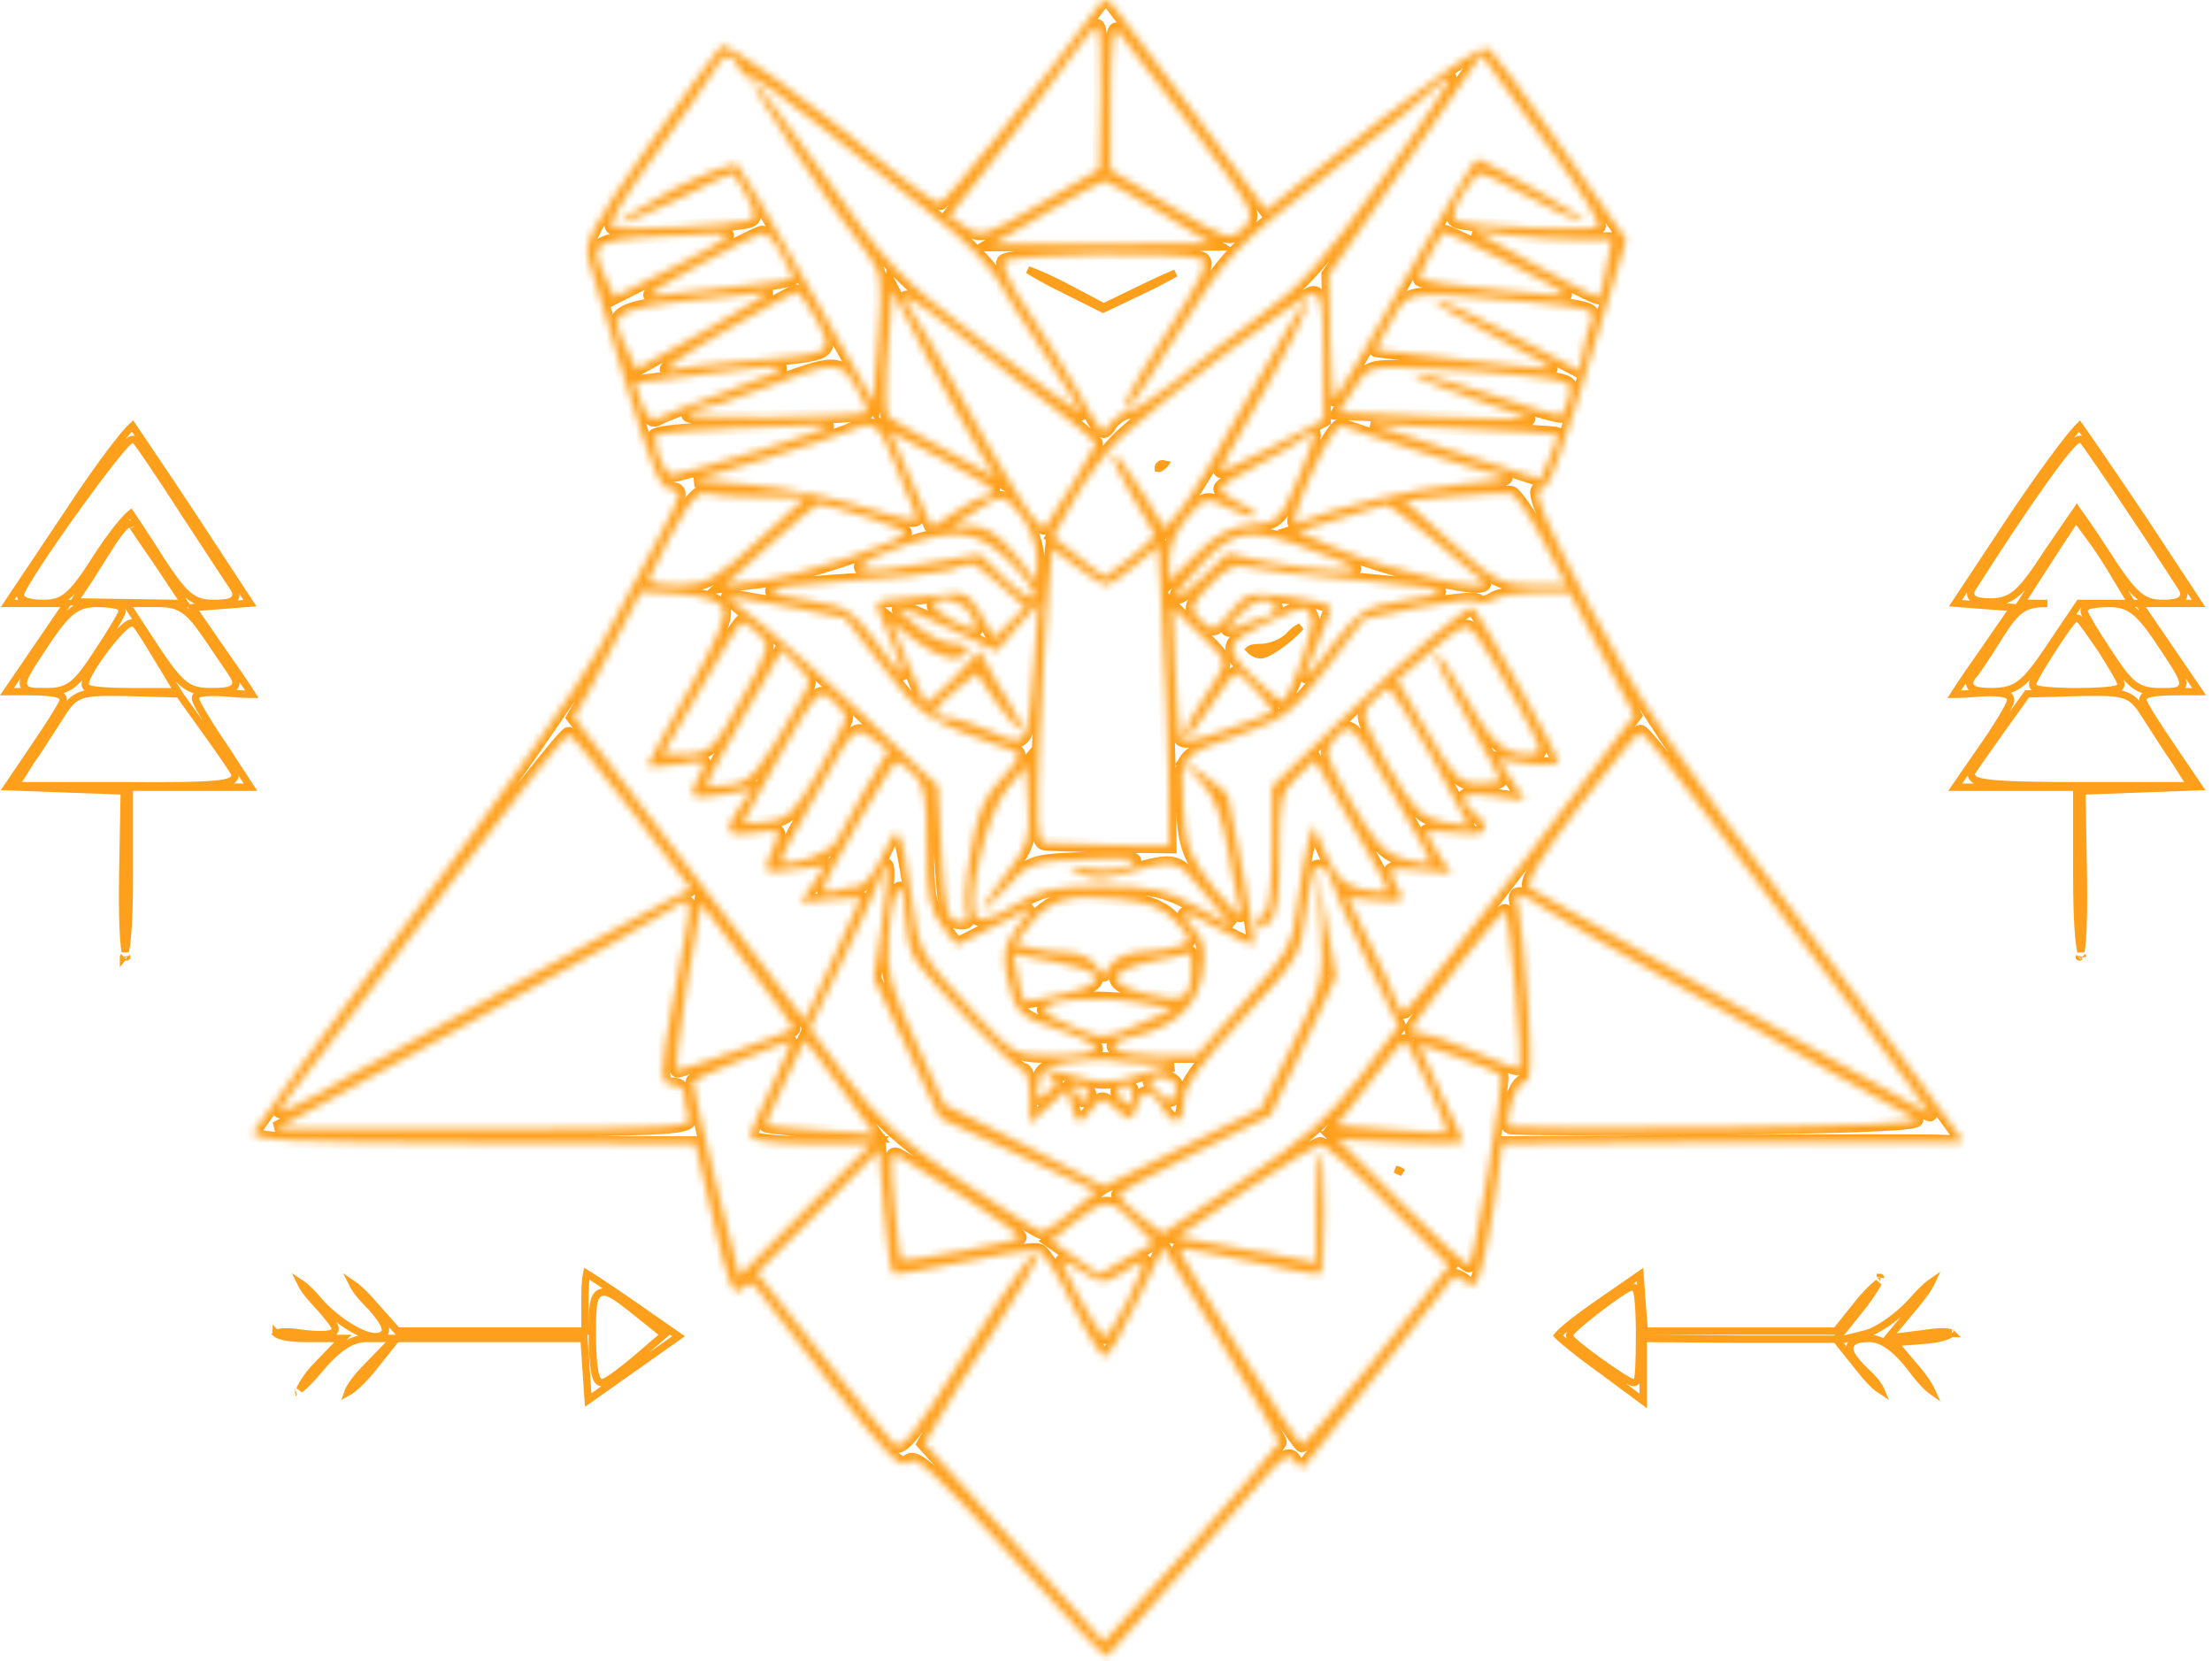 <svg width="301" height="226" viewBox="0 0 301 226" fill="none" xmlns="http://www.w3.org/2000/svg">
<mask id="path-1-inside-1" fill="white">
<path d="M149 1.403C142.4 10.504 128.6 27.604 127.9 27.604C127.3 27.604 124.8 25.904 122.2 23.803C109.7 13.403 98.8 5.503 98.1 6.303C97.6 6.703 93.2 12.903 88.2 19.904C80.3 31.203 79.4 33.004 80.1 35.404C80.6 36.904 82.9 44.504 85.2 52.303C88.7 63.803 89.9 66.603 91.3 66.603C92.9 66.603 92.7 67.403 89.8 72.803C87.9 76.303 84.2 83.103 81.6 88.103C78.9 93.103 67.4 109.503 55.9 124.903C44.4 140.203 34.8 153.303 34.5 154.003C34.1 155.203 39.3 155.403 64.3 155.503L94.6 155.603L97.1 166.203C99.1 174.803 99.8 176.503 100.9 175.403C101.8 174.503 102.4 174.403 102.9 175.203C103.3 175.803 107.9 181.803 113.1 188.403C120.7 198.003 122.7 200.103 123.6 198.903C124.4 197.803 127.1 200.203 137.5 211.603C144.5 219.403 150.4 225.603 150.6 225.403C150.7 225.203 154.8 220.603 159.7 215.103C164.6 209.503 170.1 203.303 171.9 201.203C174.5 198.203 175.5 197.603 176.1 198.703C176.6 199.403 177.2 199.803 177.4 199.603C177.7 199.203 196.7 175.103 197.8 173.703C197.9 173.503 198.7 173.803 199.5 174.503C200.7 175.503 201.1 174.803 202.1 170.403C202.7 167.503 203.5 163.003 203.8 160.303L204.4 155.603L233 155.403C248.7 155.303 262.8 155.303 264.4 155.403C265.9 155.503 267.1 155.403 267.1 155.203C267.1 155.003 257.5 142.003 245.8 126.403C227.7 102.403 223.2 95.603 216.2 82.303C210.5 71.403 208.4 66.603 209.5 66.603C210.9 66.603 212.1 63.203 219.1 39.904L221.3 32.603L212.6 20.203C207.8 13.303 203.3 7.203 202.7 6.703C201.6 5.803 195.4 10.204 176.4 25.303L172.3 28.604L162.5 15.403C157 8.103 152.1 1.603 151.5 0.803C150.7 -0.397 150.2 -0.297 149 1.403ZM149.8 13.303L149.6 23.003L141.6 27.703C134.2 32.103 133.5 32.303 131.4 30.904L129.2 29.404L135.9 20.803C139.6 16.003 144 10.204 145.6 7.903C147.3 5.503 148.9 3.603 149.3 3.603C149.7 3.603 149.9 8.003 149.8 13.303ZM162 17.104C170.8 28.803 171 29.104 169.2 31.003C167.4 32.803 167.1 32.703 159.2 28.003L151.1 23.104V13.204C151.1 7.103 151.5 3.603 152 4.103C152.5 4.703 157 10.504 162 17.104ZM100.5 9.103C100.8 9.903 101.4 10.504 101.9 10.403C102.4 10.204 107.1 13.504 112.2 17.604C117.4 21.703 124.3 27.203 127.6 29.803C131 32.404 134.5 36.103 135.6 37.803C136.6 39.603 139.6 44.404 142.3 48.404C144.9 52.504 147.1 55.904 147.1 56.203C147.1 56.404 141.3 52.203 134.3 46.904C122 37.504 121 36.504 112.1 23.803C107 16.503 102.6 10.803 102.4 11.004C101.9 11.403 112.2 27.003 117.8 34.203C120 37.103 120.1 37.904 119.5 46.004L118.8 54.603L110 39.004C105.2 30.404 100.9 23.003 100.4 22.503C99.9 22.003 96.1 23.503 91.7 25.703C87.5 28.003 84.2 30.003 84.4 30.303C84.7 30.503 88.1 29.104 92 27.203C95.9 25.203 99.3 23.604 99.5 23.604C99.8 23.604 100.8 25.003 101.6 26.604C102.8 29.003 102.9 29.703 101.9 30.003C99.7 30.703 84.7 31.404 83.4 30.904C82.6 30.604 84.8 27.003 89 21.203C92.7 16.203 96.3 11.004 97 9.803C98.4 7.203 99.6 7.003 100.5 9.103ZM211.5 21.003C215.1 25.904 217.8 30.303 217.5 30.803C217 31.503 201.3 30.904 198.4 30.104C197.5 29.803 197.6 28.904 198.9 26.604C199.8 25.003 201 23.604 201.5 23.604C202 23.604 204.7 24.904 207.5 26.503C210.3 28.104 213.7 29.703 215.1 30.003C216.5 30.404 214 28.703 209.6 26.203C205.2 23.703 201.3 21.604 201 21.604C200.7 21.604 196.3 29.003 191.1 38.103C186 47.203 181.7 54.504 181.5 54.303C181.4 54.203 181.1 50.303 181 45.703L180.8 37.404L191.2 22.404L201.6 7.403L203.3 9.803C204.2 11.004 207.9 16.104 211.5 21.003ZM188.1 24.303C180.1 35.504 177 39.004 171.4 43.004C167.7 45.703 162.5 49.703 159.9 51.904C157.2 54.004 154.4 55.904 153.5 56.004C152.7 56.103 151.6 56.904 151.1 57.603C150 59.303 150.1 59.404 146.6 53.103C145 50.303 142 45.504 139.9 42.303C137.7 39.203 136.3 36.103 136.6 35.603C137.3 34.504 160.8 34.203 163.4 35.203C164.6 35.603 163.6 37.703 159 44.904C153.6 53.303 152.4 55.603 153.5 55.603C153.7 55.603 156.9 50.803 160.6 44.803C167.1 34.504 167.9 33.703 180.8 23.604C188.2 17.904 194.7 12.604 195.3 11.903C195.9 11.204 196.7 10.604 197.2 10.604C197.6 10.604 193.6 16.803 188.1 24.303ZM157.8 28.803L164.7 33.103L149.9 33.203H135.1L142.4 28.904C146.3 26.604 149.9 24.604 150.3 24.604C150.6 24.604 154 26.503 157.8 28.803ZM92.1 36.103L83.6 40.404L82.4 37.803C80 32.504 79.9 32.504 97.1 31.803C100.2 31.703 99.7 32.203 92.1 36.103ZM106.2 34.303C106.9 35.904 107.7 37.404 107.9 37.703C108 38.004 104.9 38.603 100.9 38.904C96.9 39.303 92 39.803 90.1 40.103C87.2 40.603 88.1 39.904 94.6 36.303C99 33.904 103.1 31.803 103.7 31.703C104.3 31.703 105.4 32.803 106.2 34.303ZM205.2 35.703C209.7 37.904 213.1 39.904 212.9 40.103C212.5 40.504 194 38.504 193.3 38.004C192.8 37.703 196 31.604 196.6 31.604C196.9 31.604 200.8 33.404 205.2 35.703ZM214.9 32.603H219.3L218.6 36.303C218.2 38.404 217.8 40.203 217.6 40.404C217.4 40.603 213.5 38.603 209 36.103L200.6 31.404L205.5 32.004C208.2 32.303 212.4 32.603 214.9 32.603ZM96.1 44.904L86.6 50.203L85.4 47.703C82.6 41.803 82.1 42.004 104.1 39.803C104.9 39.703 101.3 42.004 96.1 44.904ZM111.1 43.504C113.5 48.203 113.7 48.103 101.6 49.103C97.2 49.504 92.5 50.004 91.1 50.303C89.7 50.603 92.9 48.303 98.1 45.303C103.3 42.303 107.9 39.803 108.3 39.703C108.7 39.703 110 41.404 111.1 43.504ZM133.3 61.404L135.5 65.004L128.6 61.203C124.7 59.103 121.3 57.004 120.9 56.703C120.5 56.303 120.4 52.303 120.8 47.803L121.4 39.504L126.2 48.703C128.9 53.703 132.1 59.504 133.3 61.404ZM143.4 55.504C146.5 57.904 149.1 60.103 149.1 60.404C149.1 60.803 143.5 70.004 142.3 71.603C141.5 72.704 138 67.103 128.6 50.103C127.1 47.303 125.2 44.203 124.5 43.103C121.7 39.103 123.3 39.703 130.4 45.404C134.3 48.603 140.2 53.203 143.4 55.504ZM180.1 48.504V57.103L173.1 60.803C169.2 62.803 166.1 64.303 166.1 64.004C166.1 63.703 167.8 60.404 170 56.803C175.3 47.603 178.3 41.504 177.8 41.004C177.5 40.703 174.1 46.404 170.1 53.603C166.2 60.803 161.9 67.903 160.7 69.303L158.5 71.903L155.2 66.603C153.4 63.703 151.8 61.603 151.5 61.904C151.2 62.203 152.4 64.603 154 67.403C155.7 70.103 157.1 72.603 157.1 72.803C157.1 73.103 155.6 74.504 153.7 76.004L150.3 78.504L146.8 75.803L143.3 73.004L146.3 67.704C148 64.803 150.8 61.103 152.5 59.504C158.5 54.004 177.4 39.904 178.7 39.904C179.8 39.904 180.1 41.904 180.1 48.504ZM208.4 41.103C215.9 41.803 217.1 42.103 216.6 43.504C216.2 44.404 215.7 46.303 215.4 47.803L214.9 50.404L205.4 45.404C200.2 42.603 195.7 40.603 195.4 40.904C195.1 41.203 198.6 43.303 203.1 45.603C207.6 47.904 211.1 49.904 211 50.103C210.7 50.303 202.9 49.504 187.3 47.603C187.2 47.603 188 45.904 189.3 43.703C191.8 39.404 190.6 39.504 208.4 41.103ZM99.5 53.004C94.5 54.803 89.9 56.603 89.3 57.004C88.7 57.303 87.9 56.404 87.3 54.904L86.4 52.103L95 51.004C108.6 49.203 109.2 49.504 99.5 53.004ZM116.5 52.703C117.5 54.404 118.1 55.904 117.9 56.103C117.1 56.803 93.3 57.103 93.7 56.404C94 56.004 94.8 55.603 95.4 55.603C96.1 55.603 100 54.303 104.1 52.703C113.7 49.004 114.3 49.004 116.5 52.703ZM207.4 51.103C213.7 51.803 214.1 52.004 213.5 54.004C213.1 55.203 212.7 56.303 212.5 56.504C212.3 56.703 207.8 55.404 202.6 53.603C197.3 51.803 192.8 50.603 192.5 50.904C192.2 51.203 195.6 52.603 200.1 54.103C204.6 55.603 208.1 56.904 207.9 57.004C207.7 57.103 201.9 57.004 194.9 56.703L182.2 56.103L184.2 52.904C186.2 49.803 186.3 49.803 193.4 50.103C197.4 50.203 203.6 50.703 207.4 51.103ZM103.6 61.203C97.6 63.004 92.1 64.603 91.5 64.603C90.5 64.603 89.2 61.603 89.1 59.404C89.1 58.803 95.7 58.303 109.6 57.904C114.3 57.703 113.9 57.904 103.6 61.203ZM121.9 63.404C123.2 66.504 124.4 69.603 124.7 70.303C125.1 71.103 122.6 70.603 117.9 69.103C113.9 67.803 107 66.403 102.6 66.004L94.6 65.303L104.1 62.404C109.3 60.803 114.5 59.103 115.6 58.603C119 57.103 119.5 57.504 121.9 63.404ZM193.1 61.404C198.3 63.004 203.5 64.603 204.6 64.803C205.7 65.103 203 65.603 198.6 65.903C192 66.504 182.2 68.903 176.4 71.204C175.7 71.504 176.6 68.504 178.4 64.603C180.1 60.703 182 57.703 182.6 57.904C183.1 58.203 187.9 59.703 193.1 61.404ZM211.9 59.103C212 59.203 211.6 60.603 210.9 62.203L209.6 65.204L198.1 61.504L186.6 57.703L199.1 58.303C206 58.603 211.7 59.004 211.9 59.103ZM135.1 66.803C135.1 67.303 134.6 67.603 134 67.603C133.4 67.603 131.6 68.504 129.9 69.704C128.3 70.903 126.9 71.704 126.7 71.504C126.5 71.103 124.6 66.803 122.5 61.904L121.1 58.703L128.1 62.404C131.9 64.403 135.1 66.403 135.1 66.803ZM176.6 65.204C174.2 70.803 173.8 71.103 170.4 71.403C167.6 71.603 165.6 72.603 162.9 75.303L159.1 79.004V76.103C159.1 74.403 160.2 71.903 161.6 70.303C164 67.603 164.1 67.603 167.2 69.103C168.9 70.004 170.5 70.504 170.8 70.204C171.1 69.903 170.2 69.103 168.7 68.504C167.3 67.803 166.1 66.903 166.1 66.504C166.1 66.103 168.5 64.504 171.4 63.103C174.2 61.603 177 60.004 177.5 59.504C179.4 57.703 179.1 59.404 176.6 65.204ZM103.4 67.603L109.6 67.704L103.1 73.603C97.3 78.903 96.1 79.504 92.3 79.603C89.9 79.603 88.1 79.303 88.3 78.803C92.2 70.504 94.7 66.603 95.9 67.103C96.7 67.403 100 67.603 103.4 67.603ZM209.9 73.403L213.2 79.603H208.6C204.4 79.603 203.4 79.103 197.5 73.803L191.1 68.103L197.8 67.504C201.6 67.204 205 67.004 205.6 67.103C206.1 67.204 208.1 70.004 209.9 73.403ZM139 70.204C140.2 71.704 141.1 74.303 141.1 76.004L141 79.103L138 75.303C135.8 72.704 134.1 71.603 132.3 71.603H129.6L132.6 69.603C136.4 67.103 136.5 67.103 139 70.204ZM117.8 70.303C120.7 71.204 123.1 72.204 123.1 72.504C123.1 73.603 108.6 78.403 103.6 79.004L98.6 79.603L104.6 74.204C107.9 71.103 111 68.704 111.5 68.603C112 68.603 114.8 69.403 117.8 70.303ZM194.9 73.303C198.1 75.903 201.1 78.403 201.6 78.903C204.3 81.204 189.1 77.803 181.1 74.303L176.6 72.303L182.1 70.603C185.1 69.603 188 68.803 188.4 68.704C188.9 68.603 191.8 70.704 194.9 73.303ZM137.6 76.603C142.3 81.403 141.5 83.303 136.7 78.704L133.3 75.403L126.4 76.603C116.7 78.403 114.2 77.603 121.1 74.903C129.8 71.603 133 71.903 137.6 76.603ZM179.2 75.103C185.3 77.403 185.4 77.504 182 77.603C180 77.603 175.9 77.103 172.7 76.504L167 75.303L163.6 78.603C158.9 83.103 159.1 81.204 163.8 76.403C168.2 71.803 170.4 71.704 179.2 75.103ZM150.6 79.603C151 79.603 152.7 78.403 154.5 76.903L157.6 74.303L158.2 85.204C158.6 91.204 158.9 100.403 159 105.603L159.1 115.103L151.3 115.003C147.1 114.903 143 114.803 142.2 114.703C141.1 114.603 141 111.903 141.5 99.803C141.9 91.704 142.4 82.704 142.7 79.903L143.2 74.603L146.5 77.103C148.3 78.504 150.1 79.603 150.6 79.603ZM136.1 79.603L139.5 82.603L137.4 84.704L135.3 86.803L133.5 83.603C131.7 80.603 131.4 80.403 127.2 81.004C124.8 81.303 121.9 81.603 120.9 81.603C119.7 81.603 119.1 82.103 119.4 82.803C119.7 83.504 120.6 85.803 121.5 87.803C122.4 89.903 122.9 91.603 122.7 91.603C122.4 91.603 120.8 89.603 119 87.103C116.5 83.603 115 82.504 112.2 82.103C102.2 80.504 102.6 79.903 114.5 79.103C121.1 78.704 127.6 78.004 129 77.603C130.4 77.103 131.9 76.704 132.2 76.704C132.5 76.603 134.3 78.004 136.1 79.603ZM185.6 79.004C198.4 80.204 198.7 80.504 188.9 82.103C186.1 82.504 184.4 83.704 182 86.903C177 93.403 176.8 93.403 179 88.303C180.2 85.603 181.1 83.103 181.1 82.704C181.1 82.204 178.5 81.603 175.4 81.204C169.9 80.504 169.5 80.704 167.4 83.303C165.3 85.903 165.1 86.004 163.4 84.403C161.8 82.704 161.9 82.504 164.6 79.603C167 77.103 168.1 76.603 170.1 77.204C171.5 77.603 178.5 78.403 185.6 79.004ZM98.3 82.603C99 83.704 97.7 86.803 93.7 93.903C90.6 99.303 88.1 104.003 88.1 104.203C88.1 104.403 90 104.303 92.2 104.003C96.1 103.303 96.3 103.403 95.2 105.403C93.5 108.603 93.8 108.803 98.2 108.103L102.4 107.403L100.7 109.703C98.3 113.203 98.7 113.903 102.7 113.303C105.6 112.803 106.2 113.003 105.7 114.103C103.6 119.203 103.5 118.903 108 118.303L112.2 117.803L110.6 120.303L108.9 122.803L113 122.403C115.3 122.203 117.1 122.103 117.1 122.203C117.1 122.303 115.4 126.003 113.3 130.603L109.5 138.803L93.8 118.203L78.1 97.603L80.1 94.103C81.2 92.204 83.2 88.303 84.6 85.504L87.2 80.504L92.3 80.803C95.5 81.004 97.7 81.704 98.3 82.603ZM120.2 90.803C125.4 97.603 125.8 97.903 138 102.203C139.1 102.503 138.6 103.503 136.3 105.903C133.9 108.403 133 110.603 132.1 115.903C131.4 119.603 131.2 123.303 131.5 124.203C131.9 125.303 131.6 125.603 130.3 125.403C128.9 125.103 128.5 123.603 128.1 116.003L127.6 106.903L117.8 97.603C112.5 92.504 106 86.803 103.6 84.903C101.1 83.004 99.1 81.403 99.1 81.204C99.1 81.103 102.7 81.704 107.1 82.504L115 84.103L120.2 90.803ZM203.1 81.603C203.9 81.004 206.6 80.603 209.1 80.603H213.6L218 89.004L222.4 97.303L207.1 117.503C198.7 128.503 191.5 137.603 191.1 137.603C190.7 137.603 190.1 136.803 189.8 135.803C189.5 134.903 188 131.403 186.3 128.103L183.4 122.103L187.4 122.503C191.1 122.803 191.2 122.703 190.2 120.803C188.7 117.903 188.6 118.003 193.3 118.403L197.5 118.803L195.8 116.303C194.9 114.803 194.1 113.503 194.1 113.203C194.1 113.003 195.9 113.003 198.1 113.303C202.3 113.903 203.3 112.803 200.6 110.603C198 108.403 199 107.603 203.3 108.303L207.5 108.903L205.7 106.103L203.9 103.303L208 103.903C210.2 104.203 212.1 104.003 212.1 103.603C212.1 102.903 201.6 84.004 200.5 82.704C199.9 82.103 191.1 89.504 181.9 98.504L173.1 107.003V115.203C173.1 119.803 172.7 123.803 172.1 124.103C171.6 124.403 171.1 125.203 171.1 125.803C171.1 126.503 171.7 126.403 172.6 125.603C173.7 124.703 174.1 122.203 174.1 116.203C174.1 108.803 174.3 107.703 176.5 105.703L178.9 103.403L184 112.203C186.8 117.003 189 121.003 188.8 121.203C188.6 121.403 187 121.303 185.4 121.003C183 120.503 181.9 119.503 180.5 116.403L178.7 112.303L177.9 115.103C177.5 116.603 176.9 120.303 176.5 123.403C175.9 128.603 175.2 129.703 169.3 136.303L162.8 143.603H157.5C151.7 143.603 149.5 142.103 153.9 141.103C159.6 139.903 162.9 137.003 163.6 132.603C164.1 129.503 163.9 128.003 162.7 126.703C160 123.703 160.9 123.603 165.7 126.303C168.2 127.703 170.4 128.703 170.6 128.503C170.8 128.203 170.1 123.803 169.1 118.603C168 113.403 167.2 108.803 167.1 108.403C167.1 108.003 165.6 106.703 163.9 105.503L160.6 103.303L163.3 106.203C165.2 108.203 166.3 111.003 167.1 115.603C167.7 119.203 168.5 123.003 168.8 124.103C169.1 125.203 167.6 123.803 165.3 121.003C161.8 116.503 161.3 115.203 161 109.603C160.6 102.503 160.3 102.903 169.6 99.603C174.9 97.704 176.2 96.603 180.6 90.803L185.6 84.204L193.1 82.603C197.2 81.803 200.8 81.403 201.1 81.803C201.4 82.204 202.3 82.103 203.1 81.603ZM132.1 83.603C132.7 84.704 133 85.603 132.7 85.603C131.4 85.603 127.1 83.204 127.1 82.403C127.1 80.704 131.1 81.704 132.1 83.603ZM173.5 82.504C173.8 83.004 173.3 83.603 172.3 83.903C171.4 84.103 169.7 84.704 168.6 85.204C166.6 85.903 166.6 85.903 168.5 83.803C170.5 81.504 172.6 81.004 173.5 82.504ZM129.4 85.603L135.6 88.603L138.4 85.303L141.3 82.103L140.7 90.303C139.8 101.803 139.8 101.803 134.8 99.504C132.5 98.504 129.8 97.603 128.9 97.603C126.4 97.603 126.8 96.504 130 93.903L132.9 91.603L135.6 95.603C138.7 100.103 140.4 100.303 137.5 95.903C136.5 94.403 135.2 92.103 134.5 90.803L133.3 88.504L129.8 92.303C127.8 94.303 126.1 95.803 125.9 95.603C125.7 95.303 124.6 92.704 123.4 89.903L121.3 84.603L124.5 87.103C128 89.704 130.6 90.303 131.6 88.603C131.9 88.004 131.2 87.603 129.9 87.603C128.6 87.603 126.3 86.504 124.6 85.103C120.6 81.903 121.8 82.004 129.4 85.603ZM165.4 92.504C164.5 93.903 163.1 96.103 162.3 97.403C161.5 98.603 161.1 99.903 161.3 100.203C161.6 100.503 163.2 98.603 164.7 96.103C166.3 93.603 167.9 91.603 168.2 91.603C169 91.603 173.5 96.504 173 96.903C172.8 97.103 170 98.204 166.8 99.303C162.7 100.803 160.9 101.103 160.6 100.303C160.4 99.603 160.1 95.403 159.9 90.903L159.6 82.704L163.3 86.303C167 89.903 167 90.004 165.4 92.504ZM178.5 84.103C178.9 85.204 176 93.803 174.6 95.403C174.4 95.603 172.6 94.103 170.5 92.103C166.4 88.103 166.6 87.403 172.8 84.504C177.6 82.303 177.8 82.303 178.5 84.103ZM103.2 86.204C104.9 87.704 104.8 88.103 101.3 94.403C97.2 102.003 96.6 102.603 92.9 102.603H90.2L95.4 93.603C98.2 88.603 100.7 84.603 101 84.603C101.2 84.603 102.2 85.303 103.2 86.204ZM206.4 95.603C210.2 102.603 210.2 102.603 207.8 102.603C204.6 102.603 202.9 101.003 199.1 94.303C197.3 91.103 195.7 88.704 195.4 89.004C195.1 89.303 196.9 93.103 199.5 97.504C202 101.903 204.1 105.803 204.1 106.103C204.1 106.403 202.8 106.603 201.2 106.603C198.6 106.603 197.8 105.703 194.2 99.504L190.1 92.504L193.3 89.803C199.5 84.504 199.5 84.504 201.1 86.704C201.9 87.704 204.3 91.803 206.4 95.603ZM108.6 95.803C103.2 105.203 102.2 106.403 99.2 106.803C97.5 107.103 96.1 107.003 96.1 106.803C96.1 106.503 98.4 102.303 101.2 97.403L106.4 88.403L108.4 90.504C110.5 92.603 110.5 92.603 108.6 95.803ZM115.1 97.603C115.1 98.103 113.4 101.303 111.4 104.903C108.1 110.603 107.2 111.503 104.4 111.803C102.6 112.003 101.1 112.103 101.1 111.903C101.1 111.703 103.4 107.503 106.2 102.603C111.2 93.903 111.4 93.603 113.2 95.204C114.3 96.103 115.1 97.204 115.1 97.603ZM194.8 102.903C197.6 108.003 199.8 112.203 199.8 112.303C199.7 112.403 198.1 112.103 196.2 111.803C193.3 111.203 192.3 110.003 188.9 104.203C185.3 97.704 185.1 97.204 186.7 95.504C187.7 94.403 188.7 93.603 189 93.603C189.3 93.704 191.9 97.803 194.8 102.903ZM117.9 107.103C116.3 109.803 114.5 113.103 113.9 114.303C113 116.103 107.5 118.103 106.3 117.103C106.1 117.003 108.3 112.803 111.2 107.803C116.3 98.704 116.3 98.704 118.6 100.403L120.9 102.103L117.9 107.103ZM189.9 108.603C192.7 113.303 194.8 117.203 194.6 117.403C194.5 117.603 192.9 117.303 191.1 116.903C188.4 116.203 187.1 114.703 183.9 109.203C180.2 102.703 180.1 102.203 181.7 100.403C183.8 98.103 183.8 98.103 189.9 108.603ZM86.1 110.503L94 120.903L89.3 123.403C86.7 124.703 78.1 129.503 70.1 133.903C62.1 138.303 54 142.803 52.1 143.903C50.2 144.903 46.2 147.103 43.4 148.803C40.5 150.403 38.1 151.503 38.1 151.103C38.1 150.803 40 148.103 42.4 145.203C44.7 142.303 53.4 130.903 61.6 119.803C69.9 108.803 77 99.803 77.4 99.903C77.8 100.003 81.7 104.803 86.1 110.503ZM232.2 110.803C236.8 117.003 245.6 128.703 251.8 136.803C258 145.003 262.8 151.603 262.6 151.603C262.3 151.603 211.9 123.103 208.3 120.903C207.4 120.303 209.1 117.403 214.8 109.803C219.1 104.203 222.9 99.603 223.2 99.603C223.6 99.603 227.7 104.703 232.2 110.803ZM124.3 105.303C125.8 106.603 126.1 108.403 126.1 115.103C126.1 121.903 126.5 123.803 128.2 126.003L130.2 128.603L135.3 126.003L140.4 123.403L138.3 126.303C136.6 128.703 136.4 129.903 137 132.803C138.2 137.903 138.6 138.303 144.1 140.103C146.9 141.003 149.1 142.203 149.1 142.703C149.1 143.203 146.6 143.603 143.5 143.603C138 143.603 138 143.603 132.3 137.503C125.1 129.703 125.1 129.803 124 121.803C122.5 112.003 122.2 111.603 120.1 116.403C119.1 118.703 117.5 120.603 116.7 120.603C115.9 120.603 114.6 120.903 113.7 121.203C112.8 121.503 112.1 121.403 112.1 120.803C112.1 119.703 121.4 103.603 122 103.603C122.2 103.603 123.3 104.303 124.3 105.303ZM137.3 118.403C132.9 124.003 132.5 125.603 136.6 121.103C140.1 117.203 140.3 117.203 147.9 116.903C153.9 116.603 155.2 116.803 153.8 117.703C152.8 118.303 150.3 118.503 148.3 118.203C145 117.703 144.8 117.803 146.9 118.803C148.7 119.703 150.2 119.703 153.4 118.703C160 116.803 160.1 116.803 163.9 121.503L167.6 126.003L162.7 123.303C158.6 121.003 156.7 120.603 150 120.603C143.2 120.603 141.5 121.003 138 123.203C135.4 124.803 133.5 125.403 132.9 124.803C131.3 123.203 134.2 110.603 137.1 107.203L139.6 104.203L139.9 109.403C140.2 113.903 139.8 115.203 137.3 118.403ZM120 125.703L118.9 133.103L123.4 142.603L127.9 152.103L138.6 157.103L149.2 162.103L145.9 164.803C144.1 166.303 142.2 167.603 141.8 167.603C141.4 167.603 136.4 164.503 130.8 160.703C122.9 155.403 119.4 152.203 115.4 146.903L110.2 139.903L114.5 131.003C116.9 126.103 119.1 121.103 119.6 119.803C120.9 115.503 121.1 118.203 120 125.703ZM181.1 119.603C181.1 120.103 183.2 124.803 185.7 130.103L190.3 139.603L185 146.603C180.7 152.203 177.4 155.103 168.9 160.703L158.2 167.803L155.2 165.503C153.6 164.203 152.2 162.903 152.2 162.603C152.1 162.303 156.8 159.703 162.5 156.903L172.9 151.703L177.4 142.303L181.8 132.903L180.5 125.503L179.2 118.103L179.7 125.803C180.2 133.203 180 133.703 175.9 142.103L171.6 150.803L160.9 156.103L150.2 161.403L139.4 155.803L128.5 150.303L124.6 141.703C121.2 134.403 120.6 132.403 120.9 127.603C121.3 121.103 123.1 118.303 123.1 124.103C123.2 126.303 123.7 129.103 124.4 130.303C126 133.103 138.1 145.603 139.2 145.603C139.7 145.603 140.1 147.303 140.1 149.303V152.903L142.6 150.603L145.2 148.203L145.8 150.403C146.5 153.103 147 153.103 148.6 150.903C149.9 149.203 150 149.203 151.9 150.903C153.9 152.703 153.9 152.703 154.6 150.703C155.4 148.103 156.7 148.003 158.1 150.603C159.6 153.403 161.1 153.103 161.1 149.803C161.1 147.803 163.1 145.003 169 138.703C176.4 130.803 177 129.903 177.6 124.703C178 121.603 178.5 118.803 178.8 118.303C179.3 117.403 181.1 118.403 181.1 119.603ZM160 125.403C162.2 127.803 162.2 128.003 160.5 128.703C159.4 129.103 157.2 129.503 155.4 129.503C153.5 129.603 151.8 130.303 151.1 131.303C150.1 133.003 150.1 133.003 149.1 131.303C148.5 130.403 146.8 129.603 145.3 129.603C143.8 129.603 141.6 129.303 140.4 129.003L138.1 128.403L140.2 125.703C142.8 122.403 145.3 121.603 152.1 122.303C156.4 122.703 158.1 123.403 160 125.403ZM209.9 123.403C211.4 124.403 218.9 128.803 226.6 133.103C234.3 137.403 244.7 143.203 249.6 146.103C254.6 148.903 259.5 151.603 260.6 152.203C261.9 152.803 253 153.203 234.2 153.403C218.6 153.503 205.6 153.503 205.4 153.303C204.6 152.403 206.4 146.803 207.5 147.203C208.3 147.503 208.4 144.803 207.9 136.603C207.5 130.503 206.9 124.703 206.6 123.603C205.8 121.103 206.5 121.103 209.9 123.403ZM93.6 125.303C93.3 126.903 92.4 131.703 91.6 136.103C89.7 146.103 89.7 147.603 91.6 147.603C92.4 147.603 93.1 148.203 93.1 149.003C93.1 149.803 93.4 151.103 93.7 152.003C94.3 153.403 91.4 153.603 66 153.603H37.6L64.1 139.003C78.7 131.003 91 124.003 91.6 123.503C93.3 121.903 94.1 122.603 93.6 125.303ZM107.9 140.003C107.3 140.503 93 145.603 92.2 145.603C91.8 145.603 92.4 140.503 93.4 134.303L95.4 122.903L101.8 131.403C105.4 136.003 108.1 139.903 107.9 140.003ZM206.2 134.603C206.7 140.303 207 145.103 206.8 145.303C206.5 145.503 203.8 144.503 200.6 143.103C197.4 141.703 194.2 140.603 193.5 140.603C192.7 140.603 192.1 140.403 192.1 140.103C192.1 139.203 204.4 123.603 204.8 124.003C205.1 124.203 205.7 129.003 206.2 134.603ZM148.2 132.103C150.1 133.303 149 134.303 144.4 135.303C141.7 135.903 139.5 136.303 139.4 136.203C139.2 136.103 138.8 134.603 138.5 132.903L137.9 129.803L142.6 130.703C145.1 131.203 147.7 131.803 148.2 132.103ZM162.1 131.803C162.1 136.003 161 136.503 155.9 135.203C150.2 133.803 150.7 132.003 157.2 130.703C159.6 130.203 161.7 129.803 161.9 129.703C162 129.603 162.1 130.603 162.1 131.803ZM155.6 136.503L159.6 137.303L154.9 139.403C150.4 141.403 150 141.403 146.2 139.803C143.9 138.903 142.1 137.803 142.1 137.403C142.1 135.903 149.7 135.403 155.6 136.503ZM105.1 147.603C103.5 150.903 102.1 154.003 102.1 154.603C102.1 155.203 105.4 155.603 110.3 155.603H118.6L109.6 164.603L100.6 173.603L97.3 160.503C95.5 153.303 94.2 147.203 94.3 147.103C94.8 146.603 106.5 141.803 107.4 141.703C107.8 141.603 106.8 144.303 105.1 147.603ZM116 150.203L119 154.303L111.8 153.803C107.8 153.603 104.5 153.203 104.3 153.103C104.1 153.003 105.3 150.303 106.8 147.203L109.5 141.503L111.3 143.803C112.3 145.103 114.4 148.003 116 150.203ZM194.4 147.803C195.9 151.103 197 154.003 196.9 154.103C196.7 154.203 193.3 154.003 189.3 153.703L181.9 153.103L186.3 147.403C188.6 144.203 190.8 141.703 191.1 141.703C191.4 141.703 192.8 144.403 194.4 147.803ZM204.2 146.203C204.8 146.503 200.7 171.303 199.9 172.103C199.7 172.303 195.6 168.603 190.7 163.703L182 155.003L190.5 155.403C195.3 155.603 199.1 155.603 199.1 155.403C199.1 155.203 197.8 152.203 196.1 148.803C194.5 145.403 193.1 142.403 193.1 142.203C193.1 141.803 202.8 145.303 204.2 146.203ZM155.9 144.703L159.6 144.803L155.1 146.203C151.7 147.303 149.7 147.403 147 146.603C142.7 145.403 141.1 145.303 142.9 146.503C143.9 147.103 143.9 147.603 142.6 148.603C141.1 149.803 140.9 149.703 141.3 147.603C141.5 145.503 142.3 145.003 145.6 144.503C147.8 144.203 150.2 144.103 150.9 144.203C151.7 144.403 153.9 144.603 155.9 144.703ZM160.1 148.103C160.1 148.903 159.7 149.603 159.2 149.603C158.7 149.603 157.8 148.903 157.1 148.103C156.1 146.803 156.2 146.603 158 146.603C159.2 146.603 160.1 147.203 160.1 148.103ZM148.2 148.903C148.1 150.103 146.7 149.803 146.3 148.503C146 147.903 146.4 147.503 147.1 147.703C147.7 148.003 148.2 148.503 148.2 148.903ZM154.1 149.203C154.1 150.003 153.7 150.403 153.1 150.103C152.6 149.803 152.1 149.103 152.1 148.503C152.1 148.003 152.6 147.603 153.1 147.603C153.7 147.603 154.1 148.303 154.1 149.203ZM188.9 163.903L197.2 172.203L187.5 184.403C182.1 191.103 177.5 196.603 177.2 196.603C176.5 196.603 160.1 170.303 160.5 169.903C160.6 169.703 164.9 170.503 170.1 171.603C175.2 172.803 179.5 173.503 179.7 173.303C180.3 172.703 180.4 157.503 179.7 156.903C179.4 156.603 179.1 159.803 179.1 164.103V171.803L176.1 171.203C174.4 170.903 170.2 170.103 166.7 169.503L160.2 168.303L169.4 162.003C174.5 158.603 179.1 155.803 179.6 155.703C180.2 155.603 184.4 159.303 188.9 163.903ZM121.4 173.203C121.6 173.503 126 172.803 131 171.703C136 170.603 140.7 169.903 141.4 170.203C142 170.403 144.2 173.803 146 177.603C147.9 181.503 149.9 184.603 150.3 184.603C150.8 184.603 152.8 181.203 154.7 177.103L158.3 169.703L166.2 182.703C170.5 189.903 174.1 195.903 174.1 196.203C174.1 196.503 168.7 202.703 162.2 210.103L150.2 223.403L138 209.903L125.8 196.403L127.6 193.303C128.6 191.503 132 186.003 135.3 181.003C138.5 176.003 141.1 171.603 141.1 171.203C141.1 169.303 138.6 172.703 131 184.703C124.3 195.403 122.6 197.503 121.6 196.403C120.9 195.703 116.4 190.203 111.7 184.203L103 173.203L111.3 164.903L119.6 156.503L120.3 164.703C120.7 169.203 121.2 173.003 121.4 173.203ZM131.4 163.003C135.6 165.703 138.9 168.103 138.7 168.403C138.1 169.003 123 171.803 122.6 171.403C122.5 171.203 122 167.803 121.7 163.803C121.1 157.603 121.2 156.603 122.3 157.303C123.1 157.703 127.2 160.303 131.4 163.003ZM154.4 166.403L157 169.103L153.3 171.203L149.6 173.403L146.3 171.103L143 168.803L146.3 166.203C150.4 163.003 151.1 163.003 154.4 166.403ZM147.6 173.203C149.9 174.703 150.3 174.703 152.6 173.203C153.9 172.303 155.3 171.603 155.6 171.603C155.8 171.603 154.9 174.103 153.4 177.103C151.9 180.103 150.4 182.303 150.1 181.803C148.6 180.103 144.1 171.603 144.6 171.603C144.9 171.603 146.3 172.303 147.6 173.203Z"/>
</mask>
<path d="M149 1.403C142.4 10.504 128.6 27.604 127.9 27.604C127.3 27.604 124.8 25.904 122.2 23.803C109.7 13.403 98.8 5.503 98.1 6.303C97.6 6.703 93.2 12.903 88.2 19.904C80.3 31.203 79.4 33.004 80.1 35.404C80.6 36.904 82.9 44.504 85.2 52.303C88.7 63.803 89.9 66.603 91.3 66.603C92.9 66.603 92.7 67.403 89.8 72.803C87.9 76.303 84.2 83.103 81.6 88.103C78.9 93.103 67.4 109.503 55.9 124.903C44.4 140.203 34.8 153.303 34.5 154.003C34.1 155.203 39.3 155.403 64.3 155.503L94.6 155.603L97.1 166.203C99.1 174.803 99.8 176.503 100.9 175.403C101.8 174.503 102.4 174.403 102.9 175.203C103.3 175.803 107.9 181.803 113.1 188.403C120.7 198.003 122.7 200.103 123.6 198.903C124.4 197.803 127.1 200.203 137.5 211.603C144.5 219.403 150.4 225.603 150.6 225.403C150.7 225.203 154.8 220.603 159.7 215.103C164.6 209.503 170.1 203.303 171.9 201.203C174.5 198.203 175.5 197.603 176.1 198.703C176.6 199.403 177.2 199.803 177.4 199.603C177.7 199.203 196.7 175.103 197.8 173.703C197.9 173.503 198.7 173.803 199.5 174.503C200.7 175.503 201.1 174.803 202.1 170.403C202.7 167.503 203.5 163.003 203.8 160.303L204.4 155.603L233 155.403C248.7 155.303 262.8 155.303 264.4 155.403C265.9 155.503 267.1 155.403 267.1 155.203C267.1 155.003 257.5 142.003 245.8 126.403C227.7 102.403 223.2 95.603 216.2 82.303C210.5 71.403 208.4 66.603 209.5 66.603C210.9 66.603 212.1 63.203 219.1 39.904L221.3 32.603L212.6 20.203C207.8 13.303 203.3 7.203 202.7 6.703C201.6 5.803 195.4 10.204 176.4 25.303L172.3 28.604L162.5 15.403C157 8.103 152.1 1.603 151.5 0.803C150.7 -0.397 150.2 -0.297 149 1.403ZM149.8 13.303L149.6 23.003L141.6 27.703C134.2 32.103 133.5 32.303 131.4 30.904L129.2 29.404L135.9 20.803C139.6 16.003 144 10.204 145.6 7.903C147.3 5.503 148.9 3.603 149.3 3.603C149.7 3.603 149.9 8.003 149.8 13.303ZM162 17.104C170.8 28.803 171 29.104 169.2 31.003C167.4 32.803 167.1 32.703 159.2 28.003L151.1 23.104V13.204C151.1 7.103 151.5 3.603 152 4.103C152.5 4.703 157 10.504 162 17.104ZM100.5 9.103C100.8 9.903 101.4 10.504 101.9 10.403C102.4 10.204 107.1 13.504 112.2 17.604C117.4 21.703 124.3 27.203 127.6 29.803C131 32.404 134.5 36.103 135.6 37.803C136.6 39.603 139.6 44.404 142.3 48.404C144.9 52.504 147.1 55.904 147.1 56.203C147.1 56.404 141.3 52.203 134.3 46.904C122 37.504 121 36.504 112.1 23.803C107 16.503 102.6 10.803 102.4 11.004C101.9 11.403 112.2 27.003 117.8 34.203C120 37.103 120.1 37.904 119.5 46.004L118.8 54.603L110 39.004C105.2 30.404 100.9 23.003 100.4 22.503C99.9 22.003 96.1 23.503 91.7 25.703C87.5 28.003 84.2 30.003 84.4 30.303C84.7 30.503 88.1 29.104 92 27.203C95.9 25.203 99.3 23.604 99.5 23.604C99.8 23.604 100.8 25.003 101.6 26.604C102.8 29.003 102.9 29.703 101.9 30.003C99.7 30.703 84.7 31.404 83.4 30.904C82.6 30.604 84.8 27.003 89 21.203C92.7 16.203 96.3 11.004 97 9.803C98.4 7.203 99.6 7.003 100.5 9.103ZM211.5 21.003C215.1 25.904 217.8 30.303 217.5 30.803C217 31.503 201.3 30.904 198.4 30.104C197.5 29.803 197.6 28.904 198.9 26.604C199.8 25.003 201 23.604 201.5 23.604C202 23.604 204.7 24.904 207.5 26.503C210.3 28.104 213.7 29.703 215.1 30.003C216.5 30.404 214 28.703 209.6 26.203C205.2 23.703 201.3 21.604 201 21.604C200.7 21.604 196.3 29.003 191.1 38.103C186 47.203 181.7 54.504 181.5 54.303C181.4 54.203 181.1 50.303 181 45.703L180.8 37.404L191.2 22.404L201.6 7.403L203.3 9.803C204.2 11.004 207.9 16.104 211.5 21.003ZM188.1 24.303C180.1 35.504 177 39.004 171.4 43.004C167.7 45.703 162.5 49.703 159.9 51.904C157.2 54.004 154.4 55.904 153.5 56.004C152.7 56.103 151.6 56.904 151.1 57.603C150 59.303 150.1 59.404 146.6 53.103C145 50.303 142 45.504 139.9 42.303C137.7 39.203 136.3 36.103 136.6 35.603C137.3 34.504 160.8 34.203 163.4 35.203C164.6 35.603 163.6 37.703 159 44.904C153.6 53.303 152.4 55.603 153.5 55.603C153.7 55.603 156.9 50.803 160.6 44.803C167.1 34.504 167.9 33.703 180.8 23.604C188.2 17.904 194.7 12.604 195.3 11.903C195.9 11.204 196.7 10.604 197.2 10.604C197.6 10.604 193.6 16.803 188.1 24.303ZM157.8 28.803L164.7 33.103L149.9 33.203H135.1L142.4 28.904C146.3 26.604 149.9 24.604 150.3 24.604C150.6 24.604 154 26.503 157.8 28.803ZM92.1 36.103L83.6 40.404L82.4 37.803C80 32.504 79.9 32.504 97.1 31.803C100.2 31.703 99.7 32.203 92.1 36.103ZM106.2 34.303C106.9 35.904 107.7 37.404 107.9 37.703C108 38.004 104.9 38.603 100.9 38.904C96.9 39.303 92 39.803 90.1 40.103C87.2 40.603 88.1 39.904 94.6 36.303C99 33.904 103.1 31.803 103.7 31.703C104.3 31.703 105.4 32.803 106.2 34.303ZM205.2 35.703C209.7 37.904 213.1 39.904 212.9 40.103C212.5 40.504 194 38.504 193.3 38.004C192.8 37.703 196 31.604 196.6 31.604C196.9 31.604 200.8 33.404 205.2 35.703ZM214.9 32.603H219.3L218.6 36.303C218.2 38.404 217.8 40.203 217.6 40.404C217.4 40.603 213.5 38.603 209 36.103L200.6 31.404L205.5 32.004C208.2 32.303 212.4 32.603 214.9 32.603ZM96.1 44.904L86.6 50.203L85.4 47.703C82.6 41.803 82.1 42.004 104.1 39.803C104.9 39.703 101.3 42.004 96.1 44.904ZM111.1 43.504C113.5 48.203 113.7 48.103 101.6 49.103C97.2 49.504 92.5 50.004 91.1 50.303C89.7 50.603 92.9 48.303 98.1 45.303C103.3 42.303 107.9 39.803 108.3 39.703C108.7 39.703 110 41.404 111.1 43.504ZM133.3 61.404L135.5 65.004L128.6 61.203C124.7 59.103 121.3 57.004 120.9 56.703C120.5 56.303 120.4 52.303 120.8 47.803L121.4 39.504L126.2 48.703C128.9 53.703 132.1 59.504 133.3 61.404ZM143.4 55.504C146.5 57.904 149.1 60.103 149.1 60.404C149.1 60.803 143.5 70.004 142.3 71.603C141.5 72.704 138 67.103 128.6 50.103C127.1 47.303 125.2 44.203 124.5 43.103C121.7 39.103 123.3 39.703 130.4 45.404C134.3 48.603 140.2 53.203 143.4 55.504ZM180.1 48.504V57.103L173.1 60.803C169.2 62.803 166.1 64.303 166.1 64.004C166.1 63.703 167.8 60.404 170 56.803C175.3 47.603 178.3 41.504 177.8 41.004C177.5 40.703 174.1 46.404 170.1 53.603C166.2 60.803 161.9 67.903 160.7 69.303L158.5 71.903L155.2 66.603C153.4 63.703 151.8 61.603 151.5 61.904C151.2 62.203 152.4 64.603 154 67.403C155.7 70.103 157.1 72.603 157.1 72.803C157.1 73.103 155.6 74.504 153.7 76.004L150.3 78.504L146.8 75.803L143.3 73.004L146.3 67.704C148 64.803 150.8 61.103 152.5 59.504C158.5 54.004 177.4 39.904 178.7 39.904C179.8 39.904 180.1 41.904 180.1 48.504ZM208.4 41.103C215.9 41.803 217.1 42.103 216.6 43.504C216.2 44.404 215.7 46.303 215.4 47.803L214.9 50.404L205.4 45.404C200.2 42.603 195.7 40.603 195.4 40.904C195.1 41.203 198.6 43.303 203.1 45.603C207.6 47.904 211.1 49.904 211 50.103C210.7 50.303 202.9 49.504 187.3 47.603C187.2 47.603 188 45.904 189.3 43.703C191.8 39.404 190.6 39.504 208.4 41.103ZM99.5 53.004C94.5 54.803 89.9 56.603 89.3 57.004C88.7 57.303 87.9 56.404 87.3 54.904L86.4 52.103L95 51.004C108.6 49.203 109.2 49.504 99.5 53.004ZM116.5 52.703C117.5 54.404 118.1 55.904 117.9 56.103C117.1 56.803 93.3 57.103 93.7 56.404C94 56.004 94.8 55.603 95.4 55.603C96.1 55.603 100 54.303 104.1 52.703C113.7 49.004 114.3 49.004 116.5 52.703ZM207.4 51.103C213.7 51.803 214.1 52.004 213.5 54.004C213.1 55.203 212.7 56.303 212.5 56.504C212.3 56.703 207.8 55.404 202.6 53.603C197.3 51.803 192.8 50.603 192.5 50.904C192.2 51.203 195.6 52.603 200.1 54.103C204.6 55.603 208.1 56.904 207.9 57.004C207.7 57.103 201.9 57.004 194.9 56.703L182.2 56.103L184.2 52.904C186.2 49.803 186.3 49.803 193.4 50.103C197.4 50.203 203.6 50.703 207.4 51.103ZM103.6 61.203C97.6 63.004 92.1 64.603 91.5 64.603C90.5 64.603 89.2 61.603 89.1 59.404C89.1 58.803 95.7 58.303 109.6 57.904C114.3 57.703 113.9 57.904 103.6 61.203ZM121.9 63.404C123.2 66.504 124.4 69.603 124.7 70.303C125.1 71.103 122.6 70.603 117.9 69.103C113.9 67.803 107 66.403 102.6 66.004L94.6 65.303L104.1 62.404C109.3 60.803 114.5 59.103 115.6 58.603C119 57.103 119.5 57.504 121.9 63.404ZM193.1 61.404C198.3 63.004 203.5 64.603 204.6 64.803C205.7 65.103 203 65.603 198.6 65.903C192 66.504 182.2 68.903 176.4 71.204C175.7 71.504 176.6 68.504 178.4 64.603C180.1 60.703 182 57.703 182.6 57.904C183.1 58.203 187.9 59.703 193.1 61.404ZM211.9 59.103C212 59.203 211.6 60.603 210.9 62.203L209.6 65.204L198.1 61.504L186.6 57.703L199.1 58.303C206 58.603 211.7 59.004 211.9 59.103ZM135.1 66.803C135.1 67.303 134.6 67.603 134 67.603C133.4 67.603 131.6 68.504 129.9 69.704C128.3 70.903 126.9 71.704 126.7 71.504C126.5 71.103 124.6 66.803 122.5 61.904L121.1 58.703L128.1 62.404C131.9 64.403 135.1 66.403 135.1 66.803ZM176.6 65.204C174.2 70.803 173.8 71.103 170.4 71.403C167.6 71.603 165.6 72.603 162.9 75.303L159.1 79.004V76.103C159.1 74.403 160.2 71.903 161.6 70.303C164 67.603 164.1 67.603 167.2 69.103C168.9 70.004 170.5 70.504 170.8 70.204C171.1 69.903 170.2 69.103 168.7 68.504C167.3 67.803 166.1 66.903 166.1 66.504C166.1 66.103 168.5 64.504 171.4 63.103C174.2 61.603 177 60.004 177.5 59.504C179.4 57.703 179.1 59.404 176.6 65.204ZM103.4 67.603L109.6 67.704L103.1 73.603C97.3 78.903 96.1 79.504 92.3 79.603C89.9 79.603 88.1 79.303 88.3 78.803C92.2 70.504 94.7 66.603 95.9 67.103C96.7 67.403 100 67.603 103.4 67.603ZM209.9 73.403L213.2 79.603H208.6C204.4 79.603 203.4 79.103 197.5 73.803L191.1 68.103L197.8 67.504C201.6 67.204 205 67.004 205.6 67.103C206.1 67.204 208.1 70.004 209.9 73.403ZM139 70.204C140.2 71.704 141.1 74.303 141.1 76.004L141 79.103L138 75.303C135.8 72.704 134.1 71.603 132.3 71.603H129.6L132.6 69.603C136.4 67.103 136.5 67.103 139 70.204ZM117.8 70.303C120.7 71.204 123.1 72.204 123.1 72.504C123.1 73.603 108.6 78.403 103.6 79.004L98.6 79.603L104.6 74.204C107.9 71.103 111 68.704 111.5 68.603C112 68.603 114.8 69.403 117.8 70.303ZM194.9 73.303C198.1 75.903 201.1 78.403 201.6 78.903C204.3 81.204 189.1 77.803 181.1 74.303L176.6 72.303L182.1 70.603C185.1 69.603 188 68.803 188.4 68.704C188.9 68.603 191.8 70.704 194.9 73.303ZM137.6 76.603C142.3 81.403 141.5 83.303 136.7 78.704L133.3 75.403L126.4 76.603C116.7 78.403 114.2 77.603 121.1 74.903C129.8 71.603 133 71.903 137.6 76.603ZM179.2 75.103C185.3 77.403 185.4 77.504 182 77.603C180 77.603 175.9 77.103 172.7 76.504L167 75.303L163.6 78.603C158.9 83.103 159.1 81.204 163.8 76.403C168.2 71.803 170.4 71.704 179.2 75.103ZM150.6 79.603C151 79.603 152.7 78.403 154.5 76.903L157.6 74.303L158.2 85.204C158.6 91.204 158.9 100.403 159 105.603L159.1 115.103L151.3 115.003C147.1 114.903 143 114.803 142.2 114.703C141.1 114.603 141 111.903 141.5 99.803C141.9 91.704 142.4 82.704 142.7 79.903L143.2 74.603L146.5 77.103C148.3 78.504 150.1 79.603 150.6 79.603ZM136.1 79.603L139.5 82.603L137.4 84.704L135.3 86.803L133.5 83.603C131.7 80.603 131.4 80.403 127.2 81.004C124.8 81.303 121.9 81.603 120.9 81.603C119.7 81.603 119.1 82.103 119.4 82.803C119.7 83.504 120.6 85.803 121.5 87.803C122.4 89.903 122.9 91.603 122.7 91.603C122.4 91.603 120.8 89.603 119 87.103C116.5 83.603 115 82.504 112.2 82.103C102.2 80.504 102.6 79.903 114.5 79.103C121.1 78.704 127.6 78.004 129 77.603C130.4 77.103 131.9 76.704 132.2 76.704C132.5 76.603 134.3 78.004 136.1 79.603ZM185.6 79.004C198.4 80.204 198.7 80.504 188.9 82.103C186.1 82.504 184.4 83.704 182 86.903C177 93.403 176.8 93.403 179 88.303C180.2 85.603 181.1 83.103 181.1 82.704C181.1 82.204 178.5 81.603 175.4 81.204C169.9 80.504 169.5 80.704 167.4 83.303C165.3 85.903 165.1 86.004 163.4 84.403C161.8 82.704 161.9 82.504 164.6 79.603C167 77.103 168.1 76.603 170.1 77.204C171.5 77.603 178.5 78.403 185.6 79.004ZM98.3 82.603C99 83.704 97.7 86.803 93.7 93.903C90.6 99.303 88.1 104.003 88.1 104.203C88.1 104.403 90 104.303 92.2 104.003C96.1 103.303 96.3 103.403 95.2 105.403C93.5 108.603 93.8 108.803 98.2 108.103L102.4 107.403L100.7 109.703C98.3 113.203 98.7 113.903 102.7 113.303C105.6 112.803 106.2 113.003 105.7 114.103C103.6 119.203 103.5 118.903 108 118.303L112.2 117.803L110.6 120.303L108.9 122.803L113 122.403C115.3 122.203 117.1 122.103 117.1 122.203C117.1 122.303 115.4 126.003 113.3 130.603L109.5 138.803L93.8 118.203L78.1 97.603L80.1 94.103C81.2 92.204 83.2 88.303 84.6 85.504L87.2 80.504L92.3 80.803C95.5 81.004 97.7 81.704 98.3 82.603ZM120.2 90.803C125.4 97.603 125.8 97.903 138 102.203C139.1 102.503 138.6 103.503 136.3 105.903C133.9 108.403 133 110.603 132.1 115.903C131.4 119.603 131.2 123.303 131.5 124.203C131.9 125.303 131.6 125.603 130.3 125.403C128.9 125.103 128.5 123.603 128.1 116.003L127.6 106.903L117.8 97.603C112.5 92.504 106 86.803 103.6 84.903C101.1 83.004 99.1 81.403 99.1 81.204C99.1 81.103 102.7 81.704 107.1 82.504L115 84.103L120.2 90.803ZM203.1 81.603C203.9 81.004 206.6 80.603 209.1 80.603H213.6L218 89.004L222.4 97.303L207.1 117.503C198.7 128.503 191.5 137.603 191.1 137.603C190.7 137.603 190.1 136.803 189.8 135.803C189.5 134.903 188 131.403 186.3 128.103L183.4 122.103L187.4 122.503C191.1 122.803 191.2 122.703 190.2 120.803C188.7 117.903 188.6 118.003 193.3 118.403L197.5 118.803L195.8 116.303C194.9 114.803 194.1 113.503 194.1 113.203C194.1 113.003 195.9 113.003 198.1 113.303C202.3 113.903 203.3 112.803 200.6 110.603C198 108.403 199 107.603 203.3 108.303L207.5 108.903L205.7 106.103L203.9 103.303L208 103.903C210.2 104.203 212.1 104.003 212.1 103.603C212.1 102.903 201.6 84.004 200.5 82.704C199.9 82.103 191.1 89.504 181.9 98.504L173.1 107.003V115.203C173.1 119.803 172.7 123.803 172.1 124.103C171.6 124.403 171.1 125.203 171.1 125.803C171.1 126.503 171.7 126.403 172.6 125.603C173.7 124.703 174.1 122.203 174.1 116.203C174.1 108.803 174.3 107.703 176.5 105.703L178.9 103.403L184 112.203C186.8 117.003 189 121.003 188.8 121.203C188.6 121.403 187 121.303 185.4 121.003C183 120.503 181.9 119.503 180.5 116.403L178.7 112.303L177.9 115.103C177.5 116.603 176.9 120.303 176.5 123.403C175.9 128.603 175.2 129.703 169.3 136.303L162.8 143.603H157.5C151.7 143.603 149.5 142.103 153.9 141.103C159.6 139.903 162.9 137.003 163.6 132.603C164.1 129.503 163.9 128.003 162.7 126.703C160 123.703 160.9 123.603 165.7 126.303C168.2 127.703 170.4 128.703 170.6 128.503C170.8 128.203 170.1 123.803 169.1 118.603C168 113.403 167.2 108.803 167.1 108.403C167.1 108.003 165.6 106.703 163.9 105.503L160.6 103.303L163.3 106.203C165.2 108.203 166.3 111.003 167.1 115.603C167.7 119.203 168.5 123.003 168.8 124.103C169.1 125.203 167.6 123.803 165.3 121.003C161.8 116.503 161.3 115.203 161 109.603C160.6 102.503 160.3 102.903 169.6 99.603C174.9 97.704 176.2 96.603 180.6 90.803L185.6 84.204L193.1 82.603C197.2 81.803 200.8 81.403 201.1 81.803C201.4 82.204 202.3 82.103 203.1 81.603ZM132.1 83.603C132.7 84.704 133 85.603 132.7 85.603C131.4 85.603 127.1 83.204 127.1 82.403C127.1 80.704 131.1 81.704 132.1 83.603ZM173.5 82.504C173.8 83.004 173.3 83.603 172.3 83.903C171.4 84.103 169.7 84.704 168.6 85.204C166.6 85.903 166.6 85.903 168.5 83.803C170.5 81.504 172.6 81.004 173.5 82.504ZM129.4 85.603L135.6 88.603L138.4 85.303L141.3 82.103L140.7 90.303C139.8 101.803 139.8 101.803 134.8 99.504C132.5 98.504 129.8 97.603 128.9 97.603C126.4 97.603 126.8 96.504 130 93.903L132.9 91.603L135.6 95.603C138.7 100.103 140.4 100.303 137.5 95.903C136.5 94.403 135.2 92.103 134.5 90.803L133.3 88.504L129.8 92.303C127.8 94.303 126.1 95.803 125.9 95.603C125.7 95.303 124.6 92.704 123.4 89.903L121.3 84.603L124.5 87.103C128 89.704 130.6 90.303 131.6 88.603C131.9 88.004 131.2 87.603 129.9 87.603C128.6 87.603 126.3 86.504 124.6 85.103C120.6 81.903 121.8 82.004 129.4 85.603ZM165.4 92.504C164.5 93.903 163.1 96.103 162.3 97.403C161.5 98.603 161.1 99.903 161.3 100.203C161.6 100.503 163.2 98.603 164.7 96.103C166.3 93.603 167.9 91.603 168.2 91.603C169 91.603 173.5 96.504 173 96.903C172.8 97.103 170 98.204 166.8 99.303C162.7 100.803 160.9 101.103 160.6 100.303C160.4 99.603 160.1 95.403 159.9 90.903L159.6 82.704L163.3 86.303C167 89.903 167 90.004 165.4 92.504ZM178.5 84.103C178.9 85.204 176 93.803 174.6 95.403C174.4 95.603 172.6 94.103 170.5 92.103C166.4 88.103 166.6 87.403 172.8 84.504C177.6 82.303 177.8 82.303 178.5 84.103ZM103.2 86.204C104.9 87.704 104.8 88.103 101.3 94.403C97.2 102.003 96.6 102.603 92.9 102.603H90.2L95.4 93.603C98.2 88.603 100.7 84.603 101 84.603C101.2 84.603 102.2 85.303 103.2 86.204ZM206.4 95.603C210.2 102.603 210.2 102.603 207.8 102.603C204.6 102.603 202.9 101.003 199.1 94.303C197.3 91.103 195.7 88.704 195.4 89.004C195.1 89.303 196.9 93.103 199.5 97.504C202 101.903 204.1 105.803 204.1 106.103C204.1 106.403 202.8 106.603 201.2 106.603C198.6 106.603 197.8 105.703 194.2 99.504L190.1 92.504L193.3 89.803C199.5 84.504 199.5 84.504 201.1 86.704C201.9 87.704 204.3 91.803 206.4 95.603ZM108.6 95.803C103.2 105.203 102.2 106.403 99.2 106.803C97.5 107.103 96.1 107.003 96.1 106.803C96.1 106.503 98.4 102.303 101.2 97.403L106.4 88.403L108.4 90.504C110.5 92.603 110.5 92.603 108.6 95.803ZM115.1 97.603C115.1 98.103 113.4 101.303 111.4 104.903C108.1 110.603 107.2 111.503 104.4 111.803C102.6 112.003 101.1 112.103 101.1 111.903C101.1 111.703 103.4 107.503 106.2 102.603C111.2 93.903 111.4 93.603 113.2 95.204C114.3 96.103 115.1 97.204 115.1 97.603ZM194.8 102.903C197.6 108.003 199.8 112.203 199.8 112.303C199.7 112.403 198.1 112.103 196.2 111.803C193.3 111.203 192.3 110.003 188.9 104.203C185.3 97.704 185.1 97.204 186.7 95.504C187.7 94.403 188.7 93.603 189 93.603C189.3 93.704 191.9 97.803 194.8 102.903ZM117.9 107.103C116.3 109.803 114.5 113.103 113.9 114.303C113 116.103 107.5 118.103 106.3 117.103C106.1 117.003 108.3 112.803 111.2 107.803C116.3 98.704 116.3 98.704 118.6 100.403L120.9 102.103L117.9 107.103ZM189.9 108.603C192.7 113.303 194.8 117.203 194.6 117.403C194.5 117.603 192.9 117.303 191.1 116.903C188.4 116.203 187.1 114.703 183.9 109.203C180.2 102.703 180.1 102.203 181.7 100.403C183.8 98.103 183.8 98.103 189.9 108.603ZM86.1 110.503L94 120.903L89.3 123.403C86.7 124.703 78.1 129.503 70.1 133.903C62.1 138.303 54 142.803 52.1 143.903C50.2 144.903 46.2 147.103 43.4 148.803C40.5 150.403 38.1 151.503 38.1 151.103C38.1 150.803 40 148.103 42.4 145.203C44.7 142.303 53.4 130.903 61.6 119.803C69.9 108.803 77 99.803 77.4 99.903C77.8 100.003 81.7 104.803 86.1 110.503ZM232.2 110.803C236.8 117.003 245.6 128.703 251.8 136.803C258 145.003 262.8 151.603 262.6 151.603C262.3 151.603 211.9 123.103 208.3 120.903C207.4 120.303 209.1 117.403 214.8 109.803C219.1 104.203 222.9 99.603 223.2 99.603C223.6 99.603 227.7 104.703 232.2 110.803ZM124.3 105.303C125.8 106.603 126.1 108.403 126.1 115.103C126.1 121.903 126.5 123.803 128.2 126.003L130.2 128.603L135.3 126.003L140.4 123.403L138.3 126.303C136.6 128.703 136.4 129.903 137 132.803C138.2 137.903 138.6 138.303 144.1 140.103C146.9 141.003 149.1 142.203 149.1 142.703C149.1 143.203 146.6 143.603 143.5 143.603C138 143.603 138 143.603 132.3 137.503C125.1 129.703 125.1 129.803 124 121.803C122.5 112.003 122.2 111.603 120.1 116.403C119.1 118.703 117.5 120.603 116.7 120.603C115.9 120.603 114.6 120.903 113.7 121.203C112.8 121.503 112.1 121.403 112.1 120.803C112.1 119.703 121.4 103.603 122 103.603C122.2 103.603 123.3 104.303 124.3 105.303ZM137.3 118.403C132.9 124.003 132.5 125.603 136.6 121.103C140.1 117.203 140.3 117.203 147.9 116.903C153.9 116.603 155.2 116.803 153.8 117.703C152.8 118.303 150.3 118.503 148.3 118.203C145 117.703 144.8 117.803 146.9 118.803C148.7 119.703 150.2 119.703 153.4 118.703C160 116.803 160.1 116.803 163.9 121.503L167.6 126.003L162.7 123.303C158.6 121.003 156.7 120.603 150 120.603C143.2 120.603 141.5 121.003 138 123.203C135.4 124.803 133.5 125.403 132.9 124.803C131.3 123.203 134.2 110.603 137.1 107.203L139.6 104.203L139.9 109.403C140.2 113.903 139.8 115.203 137.3 118.403ZM120 125.703L118.9 133.103L123.4 142.603L127.9 152.103L138.6 157.103L149.2 162.103L145.9 164.803C144.1 166.303 142.2 167.603 141.8 167.603C141.4 167.603 136.4 164.503 130.8 160.703C122.9 155.403 119.4 152.203 115.4 146.903L110.2 139.903L114.5 131.003C116.9 126.103 119.1 121.103 119.6 119.803C120.9 115.503 121.1 118.203 120 125.703ZM181.1 119.603C181.1 120.103 183.2 124.803 185.7 130.103L190.3 139.603L185 146.603C180.7 152.203 177.4 155.103 168.9 160.703L158.2 167.803L155.2 165.503C153.6 164.203 152.2 162.903 152.2 162.603C152.1 162.303 156.8 159.703 162.5 156.903L172.9 151.703L177.4 142.303L181.8 132.903L180.5 125.503L179.2 118.103L179.7 125.803C180.2 133.203 180 133.703 175.9 142.103L171.6 150.803L160.9 156.103L150.2 161.403L139.4 155.803L128.5 150.303L124.6 141.703C121.2 134.403 120.6 132.403 120.9 127.603C121.3 121.103 123.1 118.303 123.1 124.103C123.2 126.303 123.7 129.103 124.4 130.303C126 133.103 138.1 145.603 139.2 145.603C139.7 145.603 140.1 147.303 140.1 149.303V152.903L142.6 150.603L145.2 148.203L145.8 150.403C146.5 153.103 147 153.103 148.6 150.903C149.9 149.203 150 149.203 151.9 150.903C153.9 152.703 153.9 152.703 154.6 150.703C155.4 148.103 156.7 148.003 158.1 150.603C159.6 153.403 161.1 153.103 161.1 149.803C161.1 147.803 163.1 145.003 169 138.703C176.4 130.803 177 129.903 177.6 124.703C178 121.603 178.5 118.803 178.8 118.303C179.3 117.403 181.1 118.403 181.1 119.603ZM160 125.403C162.2 127.803 162.2 128.003 160.5 128.703C159.4 129.103 157.2 129.503 155.4 129.503C153.5 129.603 151.8 130.303 151.1 131.303C150.1 133.003 150.1 133.003 149.1 131.303C148.5 130.403 146.8 129.603 145.3 129.603C143.8 129.603 141.6 129.303 140.4 129.003L138.1 128.403L140.2 125.703C142.8 122.403 145.3 121.603 152.1 122.303C156.4 122.703 158.1 123.403 160 125.403ZM209.9 123.403C211.4 124.403 218.9 128.803 226.6 133.103C234.3 137.403 244.7 143.203 249.6 146.103C254.6 148.903 259.5 151.603 260.6 152.203C261.9 152.803 253 153.203 234.2 153.403C218.6 153.503 205.6 153.503 205.4 153.303C204.6 152.403 206.4 146.803 207.5 147.203C208.3 147.503 208.4 144.803 207.9 136.603C207.5 130.503 206.9 124.703 206.6 123.603C205.8 121.103 206.5 121.103 209.9 123.403ZM93.6 125.303C93.3 126.903 92.4 131.703 91.6 136.103C89.7 146.103 89.7 147.603 91.6 147.603C92.4 147.603 93.1 148.203 93.1 149.003C93.1 149.803 93.4 151.103 93.7 152.003C94.3 153.403 91.4 153.603 66 153.603H37.6L64.1 139.003C78.7 131.003 91 124.003 91.6 123.503C93.3 121.903 94.1 122.603 93.6 125.303ZM107.9 140.003C107.3 140.503 93 145.603 92.2 145.603C91.8 145.603 92.4 140.503 93.4 134.303L95.4 122.903L101.8 131.403C105.4 136.003 108.1 139.903 107.9 140.003ZM206.2 134.603C206.7 140.303 207 145.103 206.8 145.303C206.5 145.503 203.8 144.503 200.6 143.103C197.4 141.703 194.2 140.603 193.5 140.603C192.7 140.603 192.1 140.403 192.1 140.103C192.1 139.203 204.4 123.603 204.8 124.003C205.1 124.203 205.7 129.003 206.2 134.603ZM148.2 132.103C150.1 133.303 149 134.303 144.4 135.303C141.7 135.903 139.5 136.303 139.4 136.203C139.2 136.103 138.8 134.603 138.5 132.903L137.9 129.803L142.6 130.703C145.1 131.203 147.7 131.803 148.2 132.103ZM162.1 131.803C162.1 136.003 161 136.503 155.9 135.203C150.2 133.803 150.7 132.003 157.2 130.703C159.6 130.203 161.7 129.803 161.9 129.703C162 129.603 162.1 130.603 162.1 131.803ZM155.6 136.503L159.6 137.303L154.9 139.403C150.4 141.403 150 141.403 146.2 139.803C143.9 138.903 142.1 137.803 142.1 137.403C142.1 135.903 149.7 135.403 155.6 136.503ZM105.1 147.603C103.5 150.903 102.1 154.003 102.1 154.603C102.1 155.203 105.4 155.603 110.3 155.603H118.6L109.6 164.603L100.6 173.603L97.3 160.503C95.5 153.303 94.2 147.203 94.3 147.103C94.8 146.603 106.5 141.803 107.4 141.703C107.8 141.603 106.8 144.303 105.1 147.603ZM116 150.203L119 154.303L111.8 153.803C107.8 153.603 104.5 153.203 104.3 153.103C104.1 153.003 105.3 150.303 106.8 147.203L109.5 141.503L111.3 143.803C112.3 145.103 114.4 148.003 116 150.203ZM194.4 147.803C195.9 151.103 197 154.003 196.9 154.103C196.7 154.203 193.3 154.003 189.3 153.703L181.9 153.103L186.3 147.403C188.6 144.203 190.8 141.703 191.1 141.703C191.4 141.703 192.8 144.403 194.4 147.803ZM204.2 146.203C204.8 146.503 200.7 171.303 199.9 172.103C199.7 172.303 195.6 168.603 190.7 163.703L182 155.003L190.5 155.403C195.3 155.603 199.1 155.603 199.1 155.403C199.1 155.203 197.8 152.203 196.1 148.803C194.5 145.403 193.1 142.403 193.1 142.203C193.1 141.803 202.8 145.303 204.2 146.203ZM155.9 144.703L159.6 144.803L155.1 146.203C151.7 147.303 149.7 147.403 147 146.603C142.7 145.403 141.1 145.303 142.9 146.503C143.9 147.103 143.9 147.603 142.6 148.603C141.1 149.803 140.9 149.703 141.3 147.603C141.5 145.503 142.3 145.003 145.6 144.503C147.8 144.203 150.2 144.103 150.9 144.203C151.7 144.403 153.9 144.603 155.9 144.703ZM160.1 148.103C160.1 148.903 159.7 149.603 159.2 149.603C158.7 149.603 157.8 148.903 157.1 148.103C156.1 146.803 156.2 146.603 158 146.603C159.2 146.603 160.1 147.203 160.1 148.103ZM148.2 148.903C148.1 150.103 146.7 149.803 146.3 148.503C146 147.903 146.4 147.503 147.1 147.703C147.7 148.003 148.2 148.503 148.2 148.903ZM154.1 149.203C154.1 150.003 153.7 150.403 153.1 150.103C152.6 149.803 152.1 149.103 152.1 148.503C152.1 148.003 152.6 147.603 153.1 147.603C153.7 147.603 154.1 148.303 154.1 149.203ZM188.9 163.903L197.2 172.203L187.5 184.403C182.1 191.103 177.5 196.603 177.2 196.603C176.5 196.603 160.1 170.303 160.5 169.903C160.6 169.703 164.9 170.503 170.1 171.603C175.2 172.803 179.5 173.503 179.7 173.303C180.3 172.703 180.4 157.503 179.7 156.903C179.4 156.603 179.1 159.803 179.1 164.103V171.803L176.1 171.203C174.4 170.903 170.2 170.103 166.7 169.503L160.2 168.303L169.4 162.003C174.5 158.603 179.1 155.803 179.6 155.703C180.2 155.603 184.4 159.303 188.9 163.903ZM121.4 173.203C121.6 173.503 126 172.803 131 171.703C136 170.603 140.7 169.903 141.4 170.203C142 170.403 144.2 173.803 146 177.603C147.9 181.503 149.9 184.603 150.3 184.603C150.8 184.603 152.8 181.203 154.7 177.103L158.3 169.703L166.2 182.703C170.5 189.903 174.1 195.903 174.1 196.203C174.1 196.503 168.7 202.703 162.2 210.103L150.2 223.403L138 209.903L125.8 196.403L127.6 193.303C128.6 191.503 132 186.003 135.3 181.003C138.5 176.003 141.1 171.603 141.1 171.203C141.1 169.303 138.6 172.703 131 184.703C124.3 195.403 122.6 197.503 121.6 196.403C120.9 195.703 116.4 190.203 111.7 184.203L103 173.203L111.3 164.903L119.6 156.503L120.3 164.703C120.7 169.203 121.2 173.003 121.4 173.203ZM131.4 163.003C135.6 165.703 138.9 168.103 138.7 168.403C138.1 169.003 123 171.803 122.6 171.403C122.5 171.203 122 167.803 121.7 163.803C121.1 157.603 121.2 156.603 122.3 157.303C123.1 157.703 127.2 160.303 131.4 163.003ZM154.4 166.403L157 169.103L153.3 171.203L149.6 173.403L146.3 171.103L143 168.803L146.3 166.203C150.4 163.003 151.1 163.003 154.4 166.403ZM147.6 173.203C149.9 174.703 150.3 174.703 152.6 173.203C153.9 172.303 155.3 171.603 155.6 171.603C155.8 171.603 154.9 174.103 153.4 177.103C151.9 180.103 150.4 182.303 150.1 181.803C148.6 180.103 144.1 171.603 144.6 171.603C144.9 171.603 146.3 172.303 147.6 173.203Z" stroke="#FFA01D" stroke-width="2" mask="url(#path-1-inside-1)"/>
<path d="M156.381 39.054C157.749 38.37 158.982 37.717 159.971 37.156C158.941 37.578 157.712 38.126 156.418 38.753L156.418 38.754L150.418 41.654L150.19 41.764L149.967 41.646L144.668 38.847C143.234 38.105 141.75 37.437 140.529 36.956C140.3 36.866 140.081 36.783 139.874 36.707C140.783 37.28 142.036 37.992 143.526 38.758L150.105 42.047L156.381 39.054Z" stroke="#FFA01D"/>
<path d="M157.842 63.674L157.859 63.665L157.876 63.656C158.119 63.534 158.317 63.374 158.448 63.224C158.472 63.197 158.492 63.172 158.509 63.149C158.408 63.123 158.27 63.103 158.1 63.103C157.906 63.103 157.6 63.348 157.6 63.703C157.6 63.722 157.602 63.734 157.603 63.741C157.626 63.746 157.708 63.755 157.842 63.674ZM157.606 63.748C157.606 63.748 157.606 63.748 157.606 63.748L157.606 63.748Z" stroke="#FFA01D"/>
<path d="M175.476 86.433C175.059 86.909 174.41 87.322 173.704 87.615C172.993 87.911 172.177 88.103 171.4 88.103C170.726 88.103 170.306 88.203 170.107 88.315C170.072 88.334 170.051 88.35 170.038 88.361C170.039 88.362 170.039 88.363 170.039 88.364C170.131 88.504 170.338 88.69 170.642 88.847C170.95 89.006 171.297 89.103 171.6 89.103C171.711 89.103 171.913 89.058 172.213 88.932C172.501 88.811 172.838 88.632 173.204 88.409C173.936 87.964 174.749 87.365 175.464 86.759C176.115 86.209 176.66 85.674 176.988 85.263C176.873 85.318 176.743 85.389 176.603 85.477C176.204 85.728 175.792 86.072 175.476 86.433ZM170.031 88.341C170.031 88.339 170.031 88.338 170.031 88.338L170.031 88.341ZM177.483 85.104C177.482 85.104 177.482 85.104 177.482 85.104C177.483 85.104 177.484 85.104 177.484 85.104C177.484 85.104 177.483 85.104 177.483 85.104Z" stroke="#FFA01D"/>
<path d="M190.858 159.529L190.867 159.532L190.875 159.535C190.878 159.536 190.881 159.537 190.883 159.538C190.644 159.34 190.325 159.186 190.014 159.116C189.978 159.108 189.945 159.101 189.913 159.096C190.158 159.246 190.487 159.405 190.858 159.529Z" stroke="#FFA01D"/>
<path d="M5.9 82.103H8.2H9.147L8.613 82.886L4.513 88.886L0.947 94.103H4.1C5.211 94.103 6.236 94.154 6.993 94.258C7.367 94.31 7.703 94.378 7.958 94.472C8.082 94.518 8.22 94.582 8.335 94.676C8.45 94.77 8.6 94.945 8.6 95.204C8.6 95.316 8.565 95.415 8.55 95.457C8.529 95.517 8.501 95.581 8.471 95.645C8.41 95.775 8.325 95.937 8.221 96.124C8.012 96.498 7.714 96.996 7.349 97.581C6.62 98.75 5.616 100.281 4.513 101.885C4.513 101.886 4.512 101.886 4.512 101.887L1.02 107.037L8.218 107.304L8.219 107.304L16.418 107.604L16.909 107.622L16.9 108.112L16.7 119.31C16.7 119.311 16.7 119.311 16.7 119.311C16.65 123.006 16.7 125.814 16.836 127.692C16.892 128.46 16.961 129.059 17.04 129.494C17.142 129.04 17.236 128.403 17.315 127.581C17.5 125.654 17.6 122.798 17.6 119.104V107.604V107.104H18.1H26.6H34.079L30.684 101.881C29.581 100.277 28.577 98.72 27.847 97.512C27.482 96.908 27.183 96.386 26.973 95.986C26.868 95.786 26.782 95.61 26.721 95.465C26.691 95.393 26.663 95.322 26.643 95.255C26.625 95.198 26.6 95.105 26.6 95.004C26.6 94.687 26.837 94.522 26.931 94.468C27.046 94.401 27.18 94.36 27.3 94.331C27.547 94.272 27.876 94.236 28.249 94.217C29.004 94.178 30.029 94.204 31.145 94.306C32.234 94.405 33.222 94.454 33.934 94.466C34.063 94.468 34.182 94.469 34.29 94.469C34.096 94.158 33.831 93.751 33.509 93.268C32.787 92.186 31.79 90.74 30.692 89.193L30.692 89.193L30.688 89.187L26.688 83.387L26.195 82.672L27.062 82.605L30.962 82.305L34.018 82.07L26.482 70.578C24.284 67.231 22.185 64.108 20.598 61.758C20.125 61.059 19.697 60.425 19.323 59.874C18.738 59.01 18.289 58.347 18.024 57.949C17.908 58.054 17.763 58.199 17.589 58.385C17.072 58.94 16.362 59.8 15.509 60.908C13.806 63.121 11.563 66.285 9.219 69.877L9.219 69.877L9.216 69.882L1.036 82.103H4.1H5.9ZM5.9 82.103C6.577 82.103 7.187 82.046 7.775 81.848C8.368 81.648 8.908 81.317 9.462 80.81C10.545 79.82 11.729 78.11 13.519 75.276C14.71 73.49 15.846 71.985 16.715 70.981C17.153 70.475 17.509 70.113 17.762 69.906C17.769 69.9 17.775 69.895 17.782 69.89C17.933 70.121 18.146 70.44 18.404 70.827C18.609 71.135 18.842 71.485 19.096 71.867C19.882 73.053 20.879 74.574 21.876 76.168L21.881 76.177L21.881 76.177C23.474 78.616 24.563 80.107 25.605 80.975C26.699 81.887 27.728 82.103 29.1 82.103C29.659 82.103 30.137 82.085 30.531 82.037C30.916 81.991 31.265 81.914 31.535 81.77C31.827 81.614 32.066 81.355 32.101 80.975C32.132 80.645 31.996 80.324 31.829 80.046L31.823 80.036L31.816 80.026C31.417 79.428 28.319 74.731 25.12 69.832C23.518 67.329 21.966 64.977 20.764 63.199C20.163 62.309 19.648 61.562 19.258 61.011C19.063 60.736 18.897 60.508 18.767 60.334C18.651 60.18 18.545 60.044 18.466 59.963C18.221 59.693 17.892 59.811 17.828 59.837C17.721 59.881 17.626 59.951 17.555 60.008C17.403 60.129 17.219 60.312 17.015 60.533C16.601 60.98 16.045 61.648 15.396 62.464C14.096 64.101 12.397 66.37 10.67 68.761C8.942 71.152 7.182 73.67 5.759 75.804C4.347 77.923 3.238 79.704 2.843 80.602L2.839 80.61L2.836 80.618C2.773 80.774 2.757 80.95 2.81 81.125C2.86 81.292 2.96 81.419 3.062 81.511C3.256 81.686 3.525 81.796 3.786 81.871C4.325 82.028 5.078 82.103 5.9 82.103ZM17.247 130.212C17.247 130.212 17.244 130.208 17.239 130.201C17.244 130.21 17.247 130.213 17.247 130.212ZM16.808 130.173C16.804 130.177 16.802 130.179 16.802 130.18C16.802 130.18 16.804 130.178 16.808 130.173ZM21.411 76.519L21.411 76.519L21.416 76.526L24.616 81.326L25.144 82.118L24.192 82.103L17.592 82.004L10.992 81.903L10.075 81.89L10.584 81.126L12.179 78.734C12.982 77.428 14.381 75.231 15.279 73.833C15.74 73.117 16.203 72.499 16.569 72.067C16.75 71.854 16.916 71.676 17.052 71.553C17.117 71.495 17.195 71.429 17.279 71.382C17.317 71.36 17.391 71.322 17.485 71.305C17.582 71.288 17.786 71.283 17.954 71.45L18.011 71.507L18.047 71.58C18.047 71.579 18.047 71.58 18.05 71.584C18.057 71.596 18.078 71.631 18.122 71.699C18.174 71.78 18.246 71.89 18.337 72.027C18.518 72.299 18.77 72.673 19.076 73.122C19.687 74.021 20.512 75.22 21.411 76.519ZM6.885 86.525L6.885 86.525L6.89 86.518C8.042 84.865 8.957 83.753 9.906 83.062C10.884 82.349 11.87 82.103 13.1 82.103C13.965 82.103 14.744 82.154 15.318 82.248C15.6 82.293 15.86 82.354 16.06 82.436C16.159 82.477 16.273 82.534 16.371 82.62C16.469 82.707 16.6 82.868 16.6 83.103C16.6 83.204 16.573 83.294 16.559 83.338C16.54 83.395 16.516 83.456 16.491 83.515C16.439 83.634 16.366 83.779 16.279 83.944C16.105 84.274 15.856 84.707 15.554 85.211C14.949 86.218 14.12 87.524 13.217 88.879C11.826 91.015 10.858 92.339 9.855 93.112C8.804 93.922 7.748 94.103 6.3 94.103C6.199 94.103 6.1 94.104 6.002 94.104C5.264 94.106 4.623 94.107 4.176 94.015C3.918 93.962 3.628 93.862 3.422 93.63C3.195 93.375 3.151 93.059 3.192 92.761C3.231 92.476 3.351 92.158 3.519 91.813C3.69 91.461 3.928 91.045 4.229 90.557C4.807 89.619 5.644 88.373 6.748 86.728L6.885 86.525ZM28.112 86.521L28.112 86.521L28.116 86.526C28.79 87.537 29.482 88.548 30.088 89.434C30.199 89.597 30.308 89.755 30.413 89.909C31.078 90.882 31.617 91.677 31.831 92.051C31.996 92.325 32.135 92.651 32.095 92.988C32.048 93.38 31.783 93.632 31.481 93.778C31.195 93.917 30.823 93.993 30.399 94.038C29.965 94.085 29.432 94.103 28.8 94.103C27.262 94.103 26.176 93.951 25.057 93.087C23.993 92.265 22.924 90.816 21.285 88.383L21.285 88.383L21.282 88.377L17.682 82.877L17.175 82.103H18.1H21.5C22.943 82.103 24.011 82.283 25.031 82.978C26.019 83.65 26.915 84.775 28.112 86.521ZM21.429 89.546L23.728 93.345L24.187 94.103H23.3H17.7C16.142 94.103 14.726 94.053 13.694 93.964C13.182 93.92 12.748 93.865 12.434 93.797C12.281 93.764 12.129 93.723 12.005 93.665C11.944 93.638 11.861 93.593 11.786 93.523C11.71 93.451 11.6 93.311 11.6 93.103C11.6 92.802 11.725 92.445 11.877 92.105C12.037 91.746 12.261 91.333 12.525 90.896C13.053 90.019 13.758 89.009 14.479 88.073C15.198 87.139 15.945 86.263 16.559 85.66C16.861 85.362 17.153 85.109 17.406 84.951C17.529 84.875 17.68 84.797 17.844 84.767C18.017 84.736 18.273 84.752 18.464 84.961C18.6 85.099 18.775 85.337 18.964 85.609C19.166 85.901 19.408 86.27 19.672 86.685C20.2 87.515 20.827 88.544 21.428 89.545C21.428 89.546 21.428 89.546 21.429 89.546ZM3 106.904H2.094L2.577 106.137L4.277 103.437L4.285 103.425L4.293 103.413C5.049 102.355 6.21 100.544 7.21 98.985C7.521 98.501 7.816 98.041 8.078 97.635C9.063 96.059 9.72 95.076 11.042 94.596C11.682 94.364 12.451 94.258 13.441 94.212C14.433 94.166 15.686 94.179 17.308 94.204L17.308 94.204L17.315 94.204L24.115 94.404L24.362 94.411L24.506 94.612L27.806 99.211C27.806 99.212 27.806 99.212 27.806 99.212C29.589 101.688 31.397 104.297 31.827 105.043C31.961 105.253 32.044 105.559 31.867 105.864C31.723 106.113 31.461 106.25 31.237 106.336C30.765 106.517 29.996 106.639 28.928 106.727C26.765 106.904 23.144 106.953 17.598 106.904H3Z" stroke="#FFA01D"/>
<path d="M294.3 82.103H296.1H299.172L291.585 70.582C291.584 70.582 291.584 70.581 291.583 70.581C287.571 64.606 283.974 59.375 282.962 57.96C282.855 58.063 282.724 58.202 282.567 58.376C282.07 58.932 281.376 59.791 280.535 60.894C278.855 63.097 276.611 66.238 274.215 69.781C274.215 69.782 274.214 69.783 274.214 69.784L266.086 82.07L269.137 82.305L269.138 82.305L273.137 82.605L274.006 82.67L273.511 83.387L269.511 89.187L269.511 89.187L269.507 89.193C268.409 90.74 267.412 92.186 266.691 93.268C266.369 93.751 266.104 94.158 265.91 94.469C266.018 94.469 266.137 94.468 266.266 94.466C266.978 94.454 267.965 94.405 269.054 94.306C270.177 94.204 271.211 94.202 271.976 94.281C272.354 94.32 272.693 94.382 272.951 94.473C273.077 94.517 273.216 94.58 273.333 94.675C273.45 94.77 273.6 94.945 273.6 95.204C273.6 95.371 273.536 95.553 273.483 95.687C273.422 95.843 273.335 96.029 273.23 96.236C273.019 96.651 272.718 97.182 272.353 97.787C271.621 98.998 270.615 100.533 269.509 102.09L266.052 107.104H273.6H282.1H282.6V107.604V119.104C282.6 122.798 282.7 125.654 282.885 127.581C282.964 128.403 283.057 129.04 283.16 129.494C283.239 129.059 283.308 128.46 283.363 127.692C283.499 125.814 283.55 123.006 283.5 119.312C283.5 119.311 283.5 119.311 283.5 119.31L283.3 108.112L283.291 107.622L283.781 107.604L291.981 107.304L291.981 107.304L299.179 107.037L295.688 101.887C295.687 101.886 295.687 101.886 295.687 101.885C294.584 100.281 293.58 98.75 292.85 97.581C292.486 96.996 292.187 96.498 291.979 96.124C291.875 95.937 291.789 95.775 291.728 95.645C291.698 95.581 291.671 95.517 291.649 95.457C291.634 95.415 291.6 95.316 291.6 95.204C291.6 94.945 291.749 94.77 291.865 94.676C291.98 94.582 292.117 94.518 292.242 94.472C292.496 94.378 292.832 94.31 293.206 94.258C293.963 94.154 294.989 94.103 296.1 94.103H299.252L295.687 88.886L291.587 82.886L291.052 82.103H292H294.3ZM294.3 82.103C294.838 82.103 295.296 82.078 295.674 82.021C296.044 81.966 296.376 81.875 296.634 81.718C296.911 81.55 297.119 81.293 297.159 80.943C297.195 80.628 297.083 80.323 296.937 80.061L296.927 80.043L296.916 80.026C296.829 79.896 296.604 79.548 296.27 79.031C295.139 77.283 292.756 73.598 290.216 69.826C286.92 64.833 283.907 60.513 283.49 59.991L283.484 59.983L283.484 59.983C283.231 59.68 282.877 59.779 282.752 59.831C282.605 59.892 282.465 59.997 282.342 60.101C282.085 60.319 281.762 60.664 281.384 61.108C280.624 62.002 279.583 63.372 278.318 65.137C275.786 68.672 272.331 73.831 268.378 80.035L268.376 80.038C268.227 80.277 268.097 80.583 268.162 80.911C268.234 81.268 268.499 81.483 268.763 81.607C269.023 81.728 269.355 81.798 269.727 81.841C270.106 81.885 270.565 81.903 271.1 81.903H271.11L271.12 81.903C271.776 81.877 272.371 81.79 272.948 81.573C273.527 81.354 274.062 81.013 274.612 80.51C275.692 79.522 276.874 77.868 278.616 75.18C279.765 73.482 280.838 71.91 281.635 70.764C282.034 70.19 282.363 69.725 282.597 69.405C282.6 69.401 282.603 69.397 282.606 69.392C282.611 69.399 282.617 69.406 282.622 69.413C282.864 69.736 283.205 70.206 283.615 70.791C284.436 71.96 285.532 73.579 286.678 75.373L286.679 75.374C288.473 78.164 289.683 79.849 290.779 80.827C291.339 81.326 291.881 81.652 292.467 81.849C293.049 82.045 293.646 82.103 294.3 82.103ZM287.1 82.103H282.939L282.414 82.883L278.714 88.383L278.713 88.385C277.122 90.722 276.054 92.142 274.981 92.974C273.86 93.843 272.761 94.052 271.216 94.103L271.208 94.103H271.2C270.568 94.103 270.04 94.085 269.617 94.038C269.205 93.993 268.839 93.916 268.564 93.77C268.421 93.693 268.281 93.586 268.178 93.434C268.071 93.276 268.024 93.099 268.028 92.919C268.034 92.593 268.204 92.282 268.39 92.017L268.415 91.981L268.446 91.95C268.703 91.693 269.223 90.967 269.895 89.952C270.554 88.958 271.326 87.738 272.076 86.538L272.078 86.534C273.22 84.747 274.044 83.609 275.002 82.943C275.994 82.252 277.075 82.103 278.6 82.103H275.9H274.986L275.478 81.334L277.078 78.834L277.079 78.833C277.529 78.132 278.13 77.207 278.729 76.283L278.73 76.281L278.73 76.281C279.33 75.356 279.93 74.432 280.379 73.733L280.381 73.73L282.081 71.13L282.474 70.528L282.902 71.106L284.6 73.403C284.6 73.404 284.6 73.404 284.601 73.405C285.514 74.622 287.021 76.934 287.931 78.551L289.627 81.344L290.088 82.103H289.2H287.1ZM287.1 82.103C288.33 82.103 289.315 82.349 290.294 83.062C291.242 83.753 292.158 84.865 293.31 86.518L293.31 86.518L293.315 86.525L293.451 86.728C294.556 88.373 295.392 89.619 295.971 90.557C296.272 91.045 296.509 91.461 296.68 91.813C296.848 92.158 296.969 92.476 297.008 92.761C297.048 93.059 297.005 93.375 296.778 93.63C296.572 93.862 296.282 93.962 296.023 94.015C295.576 94.107 294.936 94.106 294.198 94.104C294.1 94.104 294.001 94.103 293.9 94.103C292.451 94.103 291.396 93.922 290.344 93.112C289.341 92.339 288.373 91.015 286.982 88.879C286.079 87.524 285.25 86.218 284.646 85.211C284.344 84.707 284.095 84.274 283.92 83.944C283.833 83.779 283.761 83.634 283.709 83.515C283.683 83.456 283.659 83.395 283.641 83.338C283.627 83.294 283.6 83.204 283.6 83.103C283.6 82.868 283.73 82.707 283.829 82.62C283.926 82.534 284.041 82.477 284.139 82.436C284.34 82.354 284.599 82.293 284.882 82.248C285.455 82.154 286.234 82.103 287.1 82.103ZM283.397 130.18C283.397 130.179 283.396 130.177 283.392 130.173C283.396 130.178 283.397 130.18 283.397 130.18ZM282.96 130.201C282.955 130.208 282.953 130.212 282.953 130.212C282.953 130.213 282.955 130.21 282.96 130.201ZM285.913 88.322L285.917 88.328L285.921 88.335C286.623 89.437 287.277 90.493 287.756 91.314C287.996 91.723 288.195 92.08 288.336 92.356C288.406 92.494 288.465 92.62 288.509 92.726C288.53 92.78 288.551 92.835 288.566 92.889C288.58 92.936 288.6 93.014 288.6 93.103C288.6 93.311 288.489 93.451 288.414 93.522C288.339 93.593 288.256 93.637 288.195 93.665C288.071 93.722 287.92 93.764 287.768 93.797C287.456 93.865 287.025 93.92 286.518 93.964C285.499 94.053 284.108 94.103 282.6 94.103C281.091 94.103 279.7 94.053 278.681 93.964C278.174 93.92 277.743 93.865 277.431 93.797C277.279 93.764 277.128 93.722 277.004 93.665C276.943 93.637 276.86 93.593 276.786 93.522C276.71 93.451 276.6 93.311 276.6 93.103C276.6 93.011 276.621 92.93 276.635 92.884C276.651 92.829 276.672 92.773 276.695 92.719C276.74 92.609 276.802 92.48 276.875 92.338C277.021 92.052 277.227 91.685 277.472 91.269C277.961 90.436 278.615 89.386 279.28 88.357C279.945 87.329 280.624 86.315 281.164 85.557C281.434 85.179 281.673 84.858 281.861 84.627C281.954 84.514 282.043 84.412 282.122 84.335C282.161 84.297 282.209 84.254 282.262 84.217L282.264 84.215C282.295 84.193 282.423 84.103 282.6 84.103C282.752 84.103 282.859 84.173 282.88 84.186L282.882 84.187C282.919 84.211 282.948 84.236 282.965 84.251C283.001 84.283 283.035 84.32 283.063 84.351C283.123 84.417 283.196 84.506 283.277 84.611C283.443 84.821 283.666 85.121 283.93 85.485C284.458 86.215 285.161 87.219 285.913 88.322ZM295.906 103.413L295.915 103.425L295.923 103.437L297.623 106.137L298.105 106.904H297.2H282.6C277.302 106.904 273.706 106.829 271.494 106.639C270.399 106.545 269.596 106.42 269.089 106.243C268.847 106.158 268.587 106.033 268.421 105.822C268.329 105.705 268.264 105.557 268.256 105.387C268.249 105.221 268.298 105.076 268.363 104.961L268.372 104.943L268.384 104.926C268.788 104.319 270.592 101.714 272.393 99.212C272.394 99.212 272.394 99.212 272.394 99.211L275.693 94.612L275.838 94.411L276.085 94.404L282.885 94.204L282.885 94.204L282.892 94.204C284.513 94.179 285.767 94.166 286.759 94.212C287.749 94.258 288.518 94.364 289.158 94.596C290.48 95.076 291.136 96.059 292.122 97.635C292.384 98.041 292.679 98.501 292.989 98.985C293.99 100.544 295.151 102.355 295.906 103.413Z" stroke="#FFA01D"/>
<path d="M79.6 180.603V181.103H79.1H66.7H54.3H54.075L53.926 180.936L50.726 177.336L50.726 177.336L50.719 177.327C49.885 176.346 49.058 175.545 48.413 175.032C48.256 174.907 48.114 174.802 47.989 174.717C48.04 174.819 48.102 174.933 48.178 175.057C48.553 175.679 49.176 176.472 49.953 177.25C50.773 178.069 51.446 178.896 51.882 179.569C52.098 179.903 52.268 180.218 52.363 180.489C52.41 180.622 52.449 180.771 52.452 180.921C52.456 181.067 52.426 181.284 52.253 181.457C51.787 181.923 51.074 181.925 50.431 181.789C49.754 181.647 48.967 181.316 48.157 180.865C46.532 179.963 44.711 178.526 43.323 176.932L43.322 176.932L43.316 176.923C42.58 176.04 41.854 175.318 41.289 174.87C41.162 174.77 41.049 174.687 40.949 174.622C41.002 174.731 41.069 174.856 41.153 174.996C41.505 175.583 42.081 176.329 42.765 177.062C43.521 177.869 44.206 178.654 44.703 179.279C44.952 179.591 45.159 179.87 45.307 180.097C45.381 180.209 45.446 180.318 45.494 180.416C45.531 180.492 45.6 180.64 45.6 180.803C45.6 181.12 45.362 181.285 45.268 181.339C45.151 181.406 45.017 181.447 44.896 181.475C44.648 181.532 44.317 181.565 43.942 181.578C43.183 181.604 42.154 181.552 41.032 181.399L41.032 181.399L41.024 181.398C39.736 181.199 38.797 181.159 38.198 181.248C37.896 181.293 37.731 181.363 37.653 181.42C37.631 181.436 37.618 181.449 37.611 181.459C37.626 181.472 37.648 181.49 37.68 181.511C37.816 181.601 38.049 181.702 38.393 181.796C39.074 181.981 40.077 182.103 41.3 182.103H45.5H46.676L45.859 182.95L43.16 185.75L43.16 185.75L43.153 185.757C42.432 186.478 41.781 187.323 41.312 188.079C41.087 188.443 40.908 188.779 40.785 189.066C40.803 189.052 40.821 189.038 40.84 189.023C41.452 188.541 42.327 187.669 43.316 186.483C45.825 183.472 47.756 182.103 49.9 182.103H52.5H53.682L52.858 182.952L49.56 186.349C48.677 187.283 48.005 188.15 47.62 188.816C47.474 189.069 47.378 189.276 47.325 189.435C47.536 189.322 47.813 189.13 48.143 188.856C48.848 188.27 49.725 187.371 50.611 186.289L53.809 182.291L53.959 182.103H54.2H66.6H79H79.467L79.498 182.569L79.799 186.969L80.038 190.482L86.111 186.195L92.329 181.806L86.314 177.614C86.314 177.614 86.314 177.614 86.314 177.614C84.517 176.366 82.821 175.218 81.55 174.384C80.914 173.966 80.388 173.629 80.01 173.397C79.941 173.354 79.878 173.316 79.82 173.282C79.79 173.429 79.76 173.615 79.734 173.838C79.649 174.537 79.6 175.515 79.6 176.603V180.603ZM47.052 189.542C47.052 189.542 47.053 189.542 47.055 189.542L47.052 189.542ZM37.583 181.43C37.583 181.43 37.583 181.431 37.586 181.434C37.584 181.431 37.583 181.43 37.583 181.43ZM40.232 189.405C40.232 189.405 40.235 189.405 40.24 189.403C40.235 189.404 40.232 189.405 40.232 189.405ZM47.272 189.701C47.272 189.701 47.272 189.697 47.271 189.692C47.271 189.698 47.272 189.701 47.272 189.701ZM89.912 181.213L90.383 181.59L89.925 181.983L86.425 184.983L86.422 184.986C85.465 185.791 84.505 186.55 83.73 187.109C83.343 187.388 82.995 187.623 82.712 187.79C82.571 187.873 82.438 187.945 82.319 187.998C82.218 188.042 82.062 188.103 81.9 188.103C81.591 188.103 81.401 187.895 81.312 187.767C81.214 187.627 81.143 187.455 81.088 187.284C80.975 186.934 80.886 186.457 80.816 185.904C80.675 184.788 80.6 183.265 80.6 181.603C80.6 179.938 80.611 178.647 80.725 177.741C80.782 177.289 80.869 176.891 81.015 176.576C81.166 176.252 81.402 175.971 81.771 175.852C82.121 175.74 82.488 175.807 82.829 175.937C83.177 176.068 83.564 176.289 83.993 176.575C84.85 177.147 85.97 178.045 87.413 179.214C87.414 179.214 87.414 179.215 87.414 179.215L89.912 181.213Z" stroke="#FFA01D"/>
<path d="M217.685 177.214L217.683 177.216C215.94 178.411 214.403 179.552 213.331 180.439C212.793 180.884 212.384 181.256 212.127 181.532C212.061 181.602 212.01 181.661 211.971 181.711C212.052 181.792 212.162 181.895 212.3 182.019C212.632 182.317 213.105 182.718 213.689 183.19C214.856 184.133 216.448 185.352 218.191 186.597L218.191 186.597L218.198 186.602L223.6 190.61V187.104V182.604V182.1L224.104 182.104L236.9 182.204H236.902H249.6H249.84L249.85 182.216L250.51 181.391L253.704 177.399C254.545 176.259 255.201 175.261 255.57 174.558C255.578 174.544 255.585 174.529 255.593 174.515C255.418 174.652 255.223 174.819 255.012 175.011C254.333 175.629 253.526 176.484 252.793 177.413L252.791 177.416L249.991 180.916L249.84 181.104H249.6H236.9H224.2H223.736L223.701 180.641L223.401 176.641L223.401 176.64L223.165 173.414L217.685 177.214ZM211.838 181.567C211.835 181.562 211.833 181.56 211.833 181.56C211.833 181.56 211.834 181.562 211.838 181.567ZM257.716 181.083L260.715 177.484C261.68 176.322 262.314 175.406 262.666 174.762C262.725 174.655 262.774 174.557 262.815 174.47C262.735 174.525 262.645 174.591 262.547 174.668C261.968 175.12 261.167 175.894 260.177 177.032L260.177 177.032L260.172 177.038C259.244 178.069 258.09 179.068 256.963 179.862C255.847 180.649 254.711 181.266 253.821 181.489L251.021 182.189L250.027 182.437L253.191 186.391L253.191 186.391L253.196 186.398C254.028 187.475 254.852 188.32 255.491 188.841C255.669 188.986 255.825 189.1 255.958 189.185C255.902 189.051 255.824 188.895 255.721 188.722C255.398 188.181 254.881 187.543 254.261 186.971L254.259 186.969C253.476 186.237 252.867 185.604 252.445 185.063C252.039 184.542 251.742 184.028 251.713 183.545C251.698 183.282 251.763 183.026 251.927 182.805C252.084 182.594 252.305 182.454 252.541 182.358C252.999 182.171 253.638 182.104 254.4 182.104C255.295 182.104 256.222 182.49 257.158 183.175C258.097 183.863 259.079 184.877 260.096 186.199L260.097 186.199L260.104 186.209C260.892 187.293 261.671 188.19 262.302 188.774C262.506 188.962 262.686 189.111 262.84 189.22C262.797 189.124 262.745 189.017 262.683 188.9C262.353 188.275 261.799 187.454 261.116 186.623C261.115 186.623 261.115 186.622 261.114 186.621L258.418 183.426L257.793 182.686L258.759 182.605L262.353 182.306C262.354 182.306 262.355 182.306 262.356 182.305C263.375 182.208 264.253 182.015 264.861 181.786C265.168 181.67 265.382 181.554 265.508 181.454C265.534 181.434 265.554 181.416 265.568 181.402C265.567 181.401 265.565 181.4 265.564 181.399C265.472 181.343 265.288 181.277 264.974 181.237C264.356 181.158 263.411 181.2 262.179 181.397L262.171 181.399L262.162 181.4L258.162 181.9L256.905 182.057L257.716 181.083ZM265.608 181.354C265.608 181.354 265.608 181.355 265.608 181.356L265.608 181.354ZM265.607 181.431C265.608 181.433 265.609 181.434 265.61 181.434C265.61 181.434 265.609 181.433 265.607 181.431ZM255.875 173.801C255.875 173.801 255.875 173.804 255.875 173.808C255.876 173.803 255.876 173.801 255.875 173.801ZM213.6 181.704V181.662L213.607 181.621C213.625 181.514 213.67 181.429 213.697 181.382C213.729 181.327 213.767 181.275 213.803 181.228C213.877 181.135 213.973 181.031 214.08 180.922C214.296 180.703 214.592 180.433 214.939 180.133C215.633 179.533 216.553 178.792 217.496 178.069C218.438 177.347 219.409 176.637 220.205 176.1C220.602 175.832 220.961 175.603 221.254 175.435C221.401 175.352 221.537 175.28 221.658 175.226C221.767 175.177 221.907 175.122 222.045 175.107L222.072 175.104H222.1C222.322 175.104 222.466 175.231 222.532 175.306C222.599 175.383 222.641 175.468 222.668 175.53C222.722 175.658 222.763 175.816 222.795 175.979C222.862 176.312 222.917 176.776 222.961 177.326C223.05 178.431 223.1 179.946 223.1 181.604C223.1 183.257 223.075 184.766 223.025 185.864C222.999 186.411 222.967 186.867 222.928 187.191C222.908 187.35 222.884 187.497 222.853 187.613C222.838 187.666 222.814 187.745 222.771 187.82L222.771 187.82C222.75 187.857 222.609 188.104 222.3 188.104C222.143 188.104 221.987 188.041 221.897 188.003C221.782 187.954 221.65 187.887 221.507 187.809C221.22 187.653 220.858 187.432 220.454 187.173C219.642 186.652 218.631 185.956 217.645 185.247C216.66 184.537 215.692 183.81 214.969 183.225C214.608 182.934 214.301 182.673 214.08 182.464C213.971 182.36 213.873 182.26 213.798 182.17C213.762 182.125 213.721 182.071 213.687 182.012C213.662 181.968 213.6 181.854 213.6 181.704Z" stroke="#FFA01D"/>
</svg>
